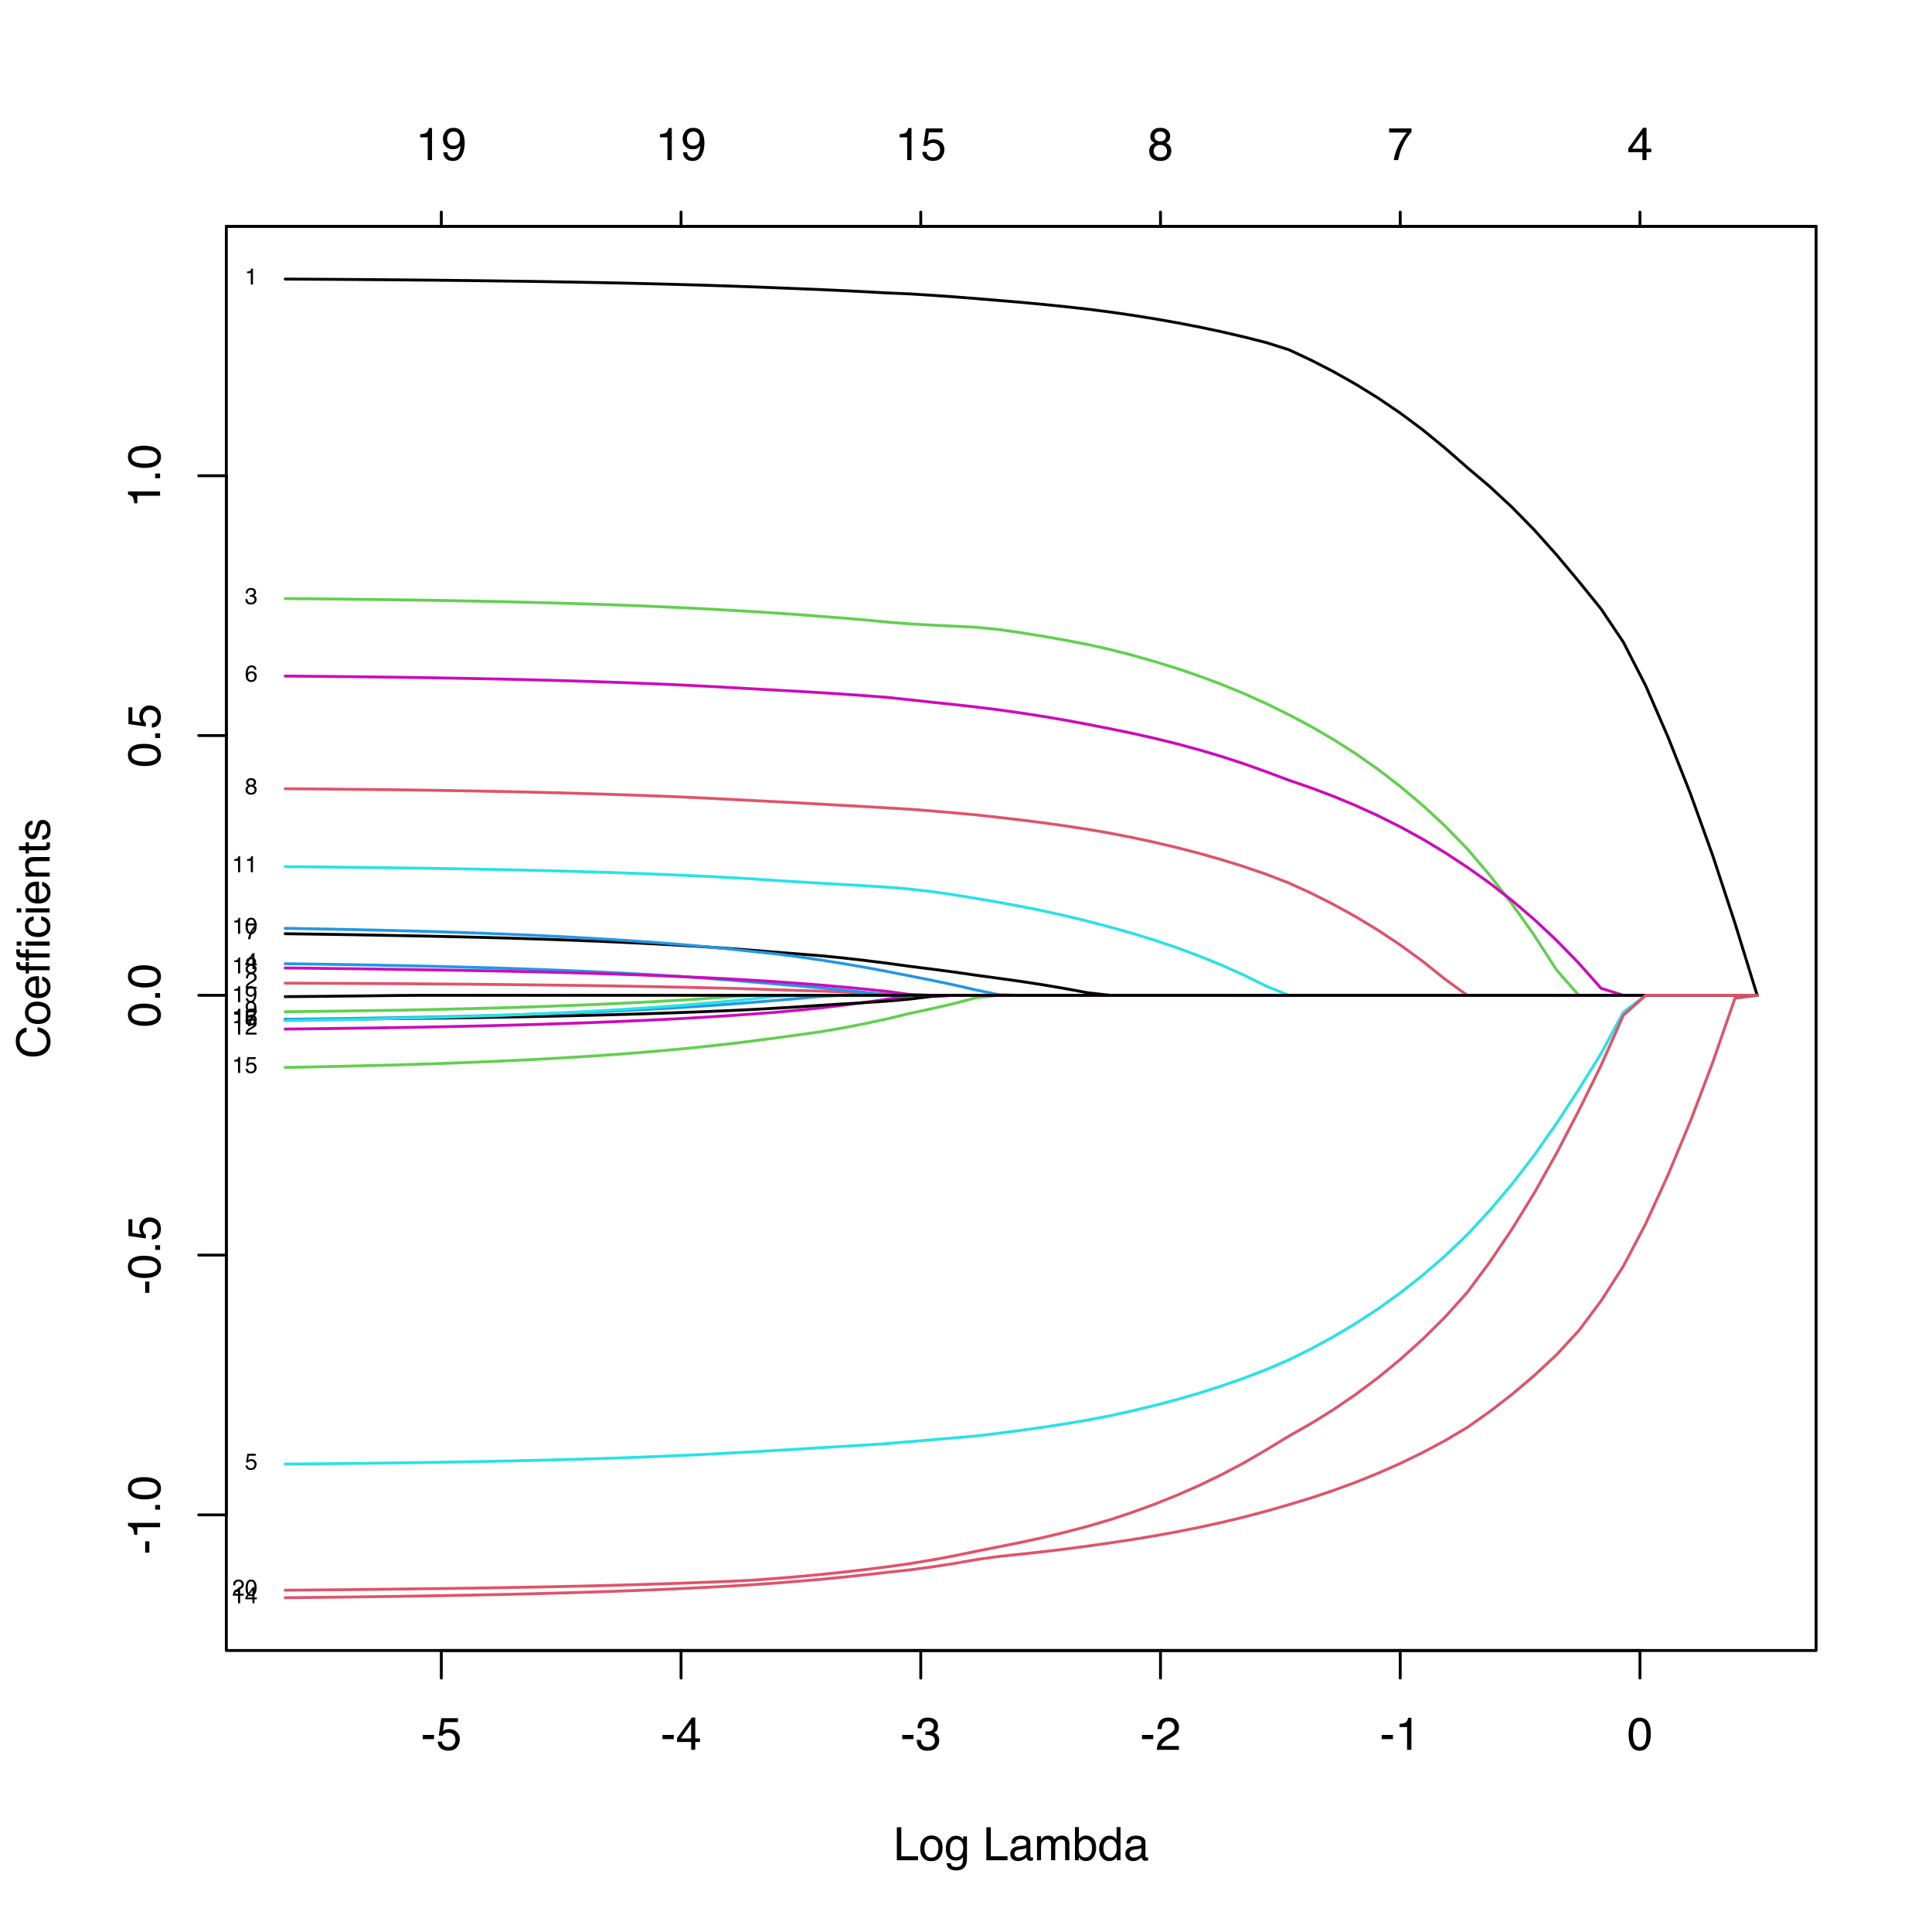 <?xml version="1.0" encoding="UTF-8"?>
<svg xmlns="http://www.w3.org/2000/svg" xmlns:xlink="http://www.w3.org/1999/xlink" width="504pt" height="504pt" viewBox="0 0 504 504" version="1.1">
<defs>
<g>
<symbol overflow="visible" id="glyph0-0">
<path style="stroke:none;" d="M 0.391 0 L 0.391 -8.609 L 7.219 -8.609 L 7.219 0 Z M 6.141 -1.078 L 6.141 -7.531 L 1.469 -7.531 L 1.469 -1.078 Z M 6.141 -1.078 "/>
</symbol>
<symbol overflow="visible" id="glyph0-1">
<path style="stroke:none;" d="M 0.5 -3.891 L 3.438 -3.891 L 3.438 -2.797 L 0.5 -2.797 Z M 0.5 -3.891 "/>
</symbol>
<symbol overflow="visible" id="glyph0-2">
<path style="stroke:none;" d="M 1.484 -2.141 C 1.555 -1.535 1.836 -1.117 2.328 -0.891 C 2.578 -0.773 2.863 -0.719 3.188 -0.719 C 3.812 -0.719 4.273 -0.914 4.578 -1.312 C 4.879 -1.707 5.031 -2.148 5.031 -2.641 C 5.031 -3.223 4.848 -3.676 4.484 -4 C 4.129 -4.32 3.703 -4.484 3.203 -4.484 C 2.836 -4.484 2.523 -4.41 2.266 -4.266 C 2.004 -4.129 1.785 -3.938 1.609 -3.688 L 0.688 -3.734 L 1.328 -8.25 L 5.688 -8.25 L 5.688 -7.234 L 2.125 -7.234 L 1.766 -4.906 C 1.961 -5.051 2.148 -5.16 2.328 -5.234 C 2.641 -5.359 3 -5.422 3.406 -5.422 C 4.176 -5.422 4.828 -5.172 5.359 -4.672 C 5.898 -4.18 6.172 -3.555 6.172 -2.797 C 6.172 -2.004 5.922 -1.301 5.422 -0.688 C 4.93 -0.082 4.148 0.219 3.078 0.219 C 2.398 0.219 1.797 0.023 1.266 -0.359 C 0.742 -0.742 0.453 -1.336 0.391 -2.141 Z M 1.484 -2.141 "/>
</symbol>
<symbol overflow="visible" id="glyph0-3">
<path style="stroke:none;" d="M 3.969 -2.969 L 3.969 -6.781 L 1.281 -2.969 Z M 3.984 0 L 3.984 -2.047 L 0.312 -2.047 L 0.312 -3.078 L 4.156 -8.422 L 5.047 -8.422 L 5.047 -2.969 L 6.281 -2.969 L 6.281 -2.047 L 5.047 -2.047 L 5.047 0 Z M 3.984 0 "/>
</symbol>
<symbol overflow="visible" id="glyph0-4">
<path style="stroke:none;" d="M 3.125 0.234 C 2.125 0.234 1.398 -0.035 0.953 -0.578 C 0.504 -1.129 0.281 -1.797 0.281 -2.578 L 1.391 -2.578 C 1.43 -2.035 1.531 -1.641 1.688 -1.391 C 1.969 -0.953 2.461 -0.734 3.172 -0.734 C 3.734 -0.734 4.18 -0.879 4.516 -1.172 C 4.848 -1.473 5.016 -1.859 5.016 -2.328 C 5.016 -2.898 4.836 -3.301 4.484 -3.531 C 4.129 -3.77 3.641 -3.891 3.016 -3.891 C 2.941 -3.891 2.867 -3.883 2.797 -3.875 C 2.723 -3.875 2.648 -3.875 2.578 -3.875 L 2.578 -4.812 C 2.691 -4.789 2.785 -4.781 2.859 -4.781 C 2.93 -4.781 3.008 -4.781 3.094 -4.781 C 3.488 -4.781 3.812 -4.844 4.062 -4.969 C 4.508 -5.188 4.734 -5.578 4.734 -6.141 C 4.734 -6.555 4.582 -6.875 4.281 -7.094 C 3.988 -7.32 3.645 -7.438 3.25 -7.438 C 2.551 -7.438 2.066 -7.203 1.797 -6.734 C 1.648 -6.484 1.566 -6.117 1.547 -5.641 L 0.5 -5.641 C 0.5 -6.266 0.625 -6.797 0.875 -7.234 C 1.301 -8.016 2.055 -8.406 3.141 -8.406 C 3.992 -8.406 4.656 -8.211 5.125 -7.828 C 5.594 -7.453 5.828 -6.898 5.828 -6.172 C 5.828 -5.66 5.691 -5.242 5.422 -4.922 C 5.242 -4.723 5.02 -4.566 4.75 -4.453 C 5.188 -4.328 5.531 -4.094 5.781 -3.75 C 6.031 -3.406 6.156 -2.984 6.156 -2.484 C 6.156 -1.68 5.891 -1.023 5.359 -0.516 C 4.836 -0.016 4.094 0.234 3.125 0.234 Z M 3.125 0.234 "/>
</symbol>
<symbol overflow="visible" id="glyph0-5">
<path style="stroke:none;" d="M 0.375 0 C 0.414 -0.719 0.566 -1.344 0.828 -1.875 C 1.086 -2.414 1.594 -2.906 2.344 -3.344 L 3.469 -4 C 3.969 -4.289 4.32 -4.539 4.531 -4.75 C 4.852 -5.07 5.016 -5.441 5.016 -5.859 C 5.016 -6.348 4.863 -6.734 4.562 -7.016 C 4.27 -7.305 3.883 -7.453 3.406 -7.453 C 2.676 -7.453 2.176 -7.18 1.906 -6.641 C 1.75 -6.336 1.664 -5.93 1.656 -5.422 L 0.578 -5.422 C 0.586 -6.148 0.723 -6.742 0.984 -7.203 C 1.441 -8.016 2.25 -8.422 3.406 -8.422 C 4.363 -8.422 5.062 -8.16 5.5 -7.641 C 5.945 -7.117 6.172 -6.539 6.172 -5.906 C 6.172 -5.238 5.938 -4.664 5.469 -4.188 C 5.195 -3.906 4.707 -3.566 4 -3.172 L 3.188 -2.734 C 2.812 -2.523 2.516 -2.32 2.297 -2.125 C 1.898 -1.789 1.648 -1.414 1.547 -1 L 6.141 -1 L 6.141 0 Z M 0.375 0 "/>
</symbol>
<symbol overflow="visible" id="glyph0-6">
<path style="stroke:none;" d="M 1.156 -5.938 L 1.156 -6.75 C 1.914 -6.82 2.441 -6.945 2.734 -7.125 C 3.035 -7.301 3.266 -7.711 3.422 -8.359 L 4.25 -8.359 L 4.25 0 L 3.125 0 L 3.125 -5.938 Z M 1.156 -5.938 "/>
</symbol>
<symbol overflow="visible" id="glyph0-7">
<path style="stroke:none;" d="M 3.25 -8.391 C 4.332 -8.391 5.117 -7.941 5.609 -7.047 C 5.984 -6.359 6.172 -5.41 6.172 -4.203 C 6.172 -3.066 6 -2.125 5.656 -1.375 C 5.164 -0.301 4.359 0.234 3.234 0.234 C 2.234 0.234 1.484 -0.203 0.984 -1.078 C 0.578 -1.816 0.375 -2.801 0.375 -4.031 C 0.375 -4.977 0.5 -5.797 0.75 -6.484 C 1.207 -7.754 2.039 -8.391 3.25 -8.391 Z M 3.234 -0.734 C 3.785 -0.734 4.223 -0.973 4.547 -1.453 C 4.867 -1.941 5.031 -2.848 5.031 -4.172 C 5.031 -5.117 4.91 -5.898 4.672 -6.516 C 4.441 -7.129 3.988 -7.438 3.312 -7.438 C 2.688 -7.438 2.227 -7.145 1.938 -6.562 C 1.656 -5.977 1.516 -5.117 1.516 -3.984 C 1.516 -3.129 1.609 -2.441 1.797 -1.922 C 2.078 -1.129 2.555 -0.734 3.234 -0.734 Z M 3.234 -0.734 "/>
</symbol>
<symbol overflow="visible" id="glyph0-8">
<path style="stroke:none;" d="M 0.922 -8.609 L 2.078 -8.609 L 2.078 -1.031 L 6.438 -1.031 L 6.438 0 L 0.922 0 Z M 0.922 -8.609 "/>
</symbol>
<symbol overflow="visible" id="glyph0-9">
<path style="stroke:none;" d="M 3.266 -0.688 C 3.961 -0.688 4.441 -0.945 4.703 -1.469 C 4.961 -2 5.094 -2.586 5.094 -3.234 C 5.094 -3.828 5 -4.305 4.812 -4.672 C 4.508 -5.242 4 -5.531 3.281 -5.531 C 2.633 -5.531 2.164 -5.285 1.875 -4.797 C 1.582 -4.305 1.438 -3.711 1.438 -3.016 C 1.438 -2.348 1.582 -1.789 1.875 -1.344 C 2.164 -0.906 2.629 -0.688 3.266 -0.688 Z M 3.312 -6.453 C 4.113 -6.453 4.789 -6.18 5.344 -5.641 C 5.906 -5.109 6.188 -4.316 6.188 -3.266 C 6.188 -2.254 5.941 -1.414 5.453 -0.75 C 4.961 -0.094 4.203 0.234 3.172 0.234 C 2.305 0.234 1.617 -0.055 1.109 -0.641 C 0.598 -1.234 0.344 -2.02 0.344 -3 C 0.344 -4.051 0.609 -4.891 1.141 -5.516 C 1.68 -6.141 2.406 -6.453 3.312 -6.453 Z M 3.266 -6.422 Z M 3.266 -6.422 "/>
</symbol>
<symbol overflow="visible" id="glyph0-10">
<path style="stroke:none;" d="M 2.984 -6.391 C 3.484 -6.391 3.914 -6.27 4.281 -6.031 C 4.477 -5.883 4.68 -5.68 4.891 -5.422 L 4.891 -6.219 L 5.859 -6.219 L 5.859 -0.516 C 5.859 0.285 5.742 0.914 5.516 1.375 C 5.078 2.227 4.25 2.656 3.031 2.656 C 2.352 2.656 1.785 2.504 1.328 2.203 C 0.867 1.898 0.609 1.426 0.547 0.781 L 1.625 0.781 C 1.676 1.062 1.773 1.281 1.922 1.438 C 2.16 1.664 2.535 1.781 3.047 1.781 C 3.859 1.781 4.391 1.492 4.641 0.922 C 4.785 0.586 4.852 -0.008 4.844 -0.875 C 4.633 -0.551 4.379 -0.312 4.078 -0.156 C 3.785 0 3.395 0.078 2.906 0.078 C 2.227 0.078 1.633 -0.16 1.125 -0.641 C 0.613 -1.129 0.359 -1.93 0.359 -3.047 C 0.359 -4.098 0.613 -4.914 1.125 -5.5 C 1.645 -6.094 2.266 -6.391 2.984 -6.391 Z M 4.891 -3.172 C 4.891 -3.941 4.727 -4.516 4.406 -4.891 C 4.082 -5.266 3.676 -5.453 3.188 -5.453 C 2.438 -5.453 1.926 -5.102 1.656 -4.406 C 1.508 -4.039 1.438 -3.555 1.438 -2.953 C 1.438 -2.242 1.578 -1.703 1.859 -1.328 C 2.148 -0.961 2.539 -0.781 3.031 -0.781 C 3.789 -0.781 4.32 -1.125 4.625 -1.812 C 4.801 -2.195 4.891 -2.648 4.891 -3.172 Z M 3.109 -6.422 Z M 3.109 -6.422 "/>
</symbol>
<symbol overflow="visible" id="glyph0-11">
<path style="stroke:none;" d=""/>
</symbol>
<symbol overflow="visible" id="glyph0-12">
<path style="stroke:none;" d="M 1.578 -1.672 C 1.578 -1.367 1.688 -1.129 1.906 -0.953 C 2.133 -0.773 2.398 -0.688 2.703 -0.688 C 3.078 -0.688 3.438 -0.77 3.781 -0.938 C 4.375 -1.227 4.672 -1.695 4.672 -2.344 L 4.672 -3.188 C 4.535 -3.113 4.363 -3.047 4.156 -2.984 C 3.957 -2.93 3.758 -2.895 3.562 -2.875 L 2.938 -2.797 C 2.551 -2.742 2.258 -2.66 2.062 -2.547 C 1.738 -2.367 1.578 -2.078 1.578 -1.672 Z M 4.141 -3.797 C 4.379 -3.828 4.539 -3.93 4.625 -4.109 C 4.664 -4.203 4.688 -4.336 4.688 -4.516 C 4.688 -4.867 4.555 -5.125 4.297 -5.281 C 4.047 -5.445 3.688 -5.531 3.219 -5.531 C 2.664 -5.531 2.273 -5.383 2.047 -5.094 C 1.91 -4.926 1.82 -4.68 1.781 -4.359 L 0.797 -4.359 C 0.816 -5.129 1.066 -5.664 1.547 -5.969 C 2.035 -6.27 2.598 -6.422 3.234 -6.422 C 3.973 -6.422 4.57 -6.281 5.031 -6 C 5.488 -5.719 5.719 -5.281 5.719 -4.688 L 5.719 -1.078 C 5.719 -0.973 5.738 -0.883 5.781 -0.812 C 5.832 -0.75 5.93 -0.719 6.078 -0.719 C 6.117 -0.719 6.164 -0.719 6.219 -0.719 C 6.281 -0.727 6.348 -0.738 6.422 -0.75 L 6.422 0.031 C 6.254 0.07 6.125 0.098 6.031 0.109 C 5.945 0.129 5.832 0.141 5.688 0.141 C 5.32 0.141 5.062 0.008 4.906 -0.25 C 4.812 -0.383 4.75 -0.578 4.719 -0.828 C 4.5 -0.547 4.188 -0.301 3.781 -0.094 C 3.383 0.113 2.945 0.219 2.469 0.219 C 1.883 0.219 1.406 0.039 1.031 -0.312 C 0.664 -0.664 0.484 -1.109 0.484 -1.641 C 0.484 -2.223 0.664 -2.676 1.031 -3 C 1.395 -3.32 1.867 -3.52 2.453 -3.594 Z M 3.266 -6.422 Z M 3.266 -6.422 "/>
</symbol>
<symbol overflow="visible" id="glyph0-13">
<path style="stroke:none;" d="M 0.781 -6.281 L 1.812 -6.281 L 1.812 -5.391 C 2.062 -5.691 2.289 -5.914 2.5 -6.062 C 2.844 -6.301 3.238 -6.422 3.688 -6.422 C 4.188 -6.422 4.586 -6.297 4.891 -6.047 C 5.055 -5.91 5.211 -5.703 5.359 -5.422 C 5.586 -5.766 5.859 -6.016 6.172 -6.172 C 6.492 -6.336 6.852 -6.422 7.25 -6.422 C 8.094 -6.422 8.664 -6.113 8.969 -5.5 C 9.133 -5.176 9.219 -4.734 9.219 -4.172 L 9.219 0 L 8.125 0 L 8.125 -4.359 C 8.125 -4.773 8.02 -5.062 7.812 -5.219 C 7.602 -5.375 7.348 -5.453 7.047 -5.453 C 6.629 -5.453 6.27 -5.312 5.969 -5.031 C 5.676 -4.758 5.531 -4.301 5.531 -3.656 L 5.531 0 L 4.453 0 L 4.453 -4.094 C 4.453 -4.52 4.398 -4.832 4.297 -5.031 C 4.141 -5.32 3.844 -5.469 3.406 -5.469 C 3.008 -5.469 2.645 -5.312 2.312 -5 C 1.988 -4.695 1.828 -4.141 1.828 -3.328 L 1.828 0 L 0.781 0 Z M 0.781 -6.281 "/>
</symbol>
<symbol overflow="visible" id="glyph0-14">
<path style="stroke:none;" d="M 0.688 -8.641 L 1.719 -8.641 L 1.719 -5.516 C 1.945 -5.816 2.223 -6.047 2.547 -6.203 C 2.867 -6.359 3.219 -6.438 3.594 -6.438 C 4.375 -6.438 5.004 -6.164 5.484 -5.625 C 5.973 -5.094 6.219 -4.305 6.219 -3.266 C 6.219 -2.266 5.977 -1.438 5.5 -0.781 C 5.02 -0.125 4.352 0.203 3.5 0.203 C 3.02 0.203 2.617 0.086 2.297 -0.141 C 2.098 -0.285 1.891 -0.504 1.672 -0.797 L 1.672 0 L 0.688 0 Z M 3.438 -0.734 C 4.008 -0.734 4.438 -0.957 4.719 -1.406 C 5 -1.863 5.141 -2.461 5.141 -3.203 C 5.141 -3.867 5 -4.414 4.719 -4.844 C 4.438 -5.281 4.02 -5.5 3.469 -5.5 C 2.988 -5.5 2.566 -5.32 2.203 -4.969 C 1.836 -4.613 1.656 -4.023 1.656 -3.203 C 1.656 -2.617 1.727 -2.141 1.875 -1.766 C 2.156 -1.078 2.676 -0.734 3.438 -0.734 Z M 3.438 -0.734 "/>
</symbol>
<symbol overflow="visible" id="glyph0-15">
<path style="stroke:none;" d="M 1.438 -3.062 C 1.438 -2.395 1.578 -1.832 1.859 -1.375 C 2.148 -0.926 2.609 -0.703 3.234 -0.703 C 3.723 -0.703 4.125 -0.91 4.438 -1.328 C 4.758 -1.742 4.922 -2.348 4.922 -3.141 C 4.922 -3.93 4.754 -4.516 4.422 -4.891 C 4.098 -5.273 3.703 -5.469 3.234 -5.469 C 2.703 -5.469 2.27 -5.266 1.938 -4.859 C 1.602 -4.453 1.438 -3.852 1.438 -3.062 Z M 3.031 -6.391 C 3.508 -6.391 3.91 -6.285 4.234 -6.078 C 4.422 -5.961 4.633 -5.758 4.875 -5.469 L 4.875 -8.641 L 5.891 -8.641 L 5.891 0 L 4.938 0 L 4.938 -0.875 C 4.695 -0.488 4.406 -0.207 4.062 -0.031 C 3.727 0.133 3.344 0.219 2.906 0.219 C 2.207 0.219 1.602 -0.07 1.094 -0.656 C 0.582 -1.25 0.328 -2.031 0.328 -3 C 0.328 -3.914 0.562 -4.707 1.031 -5.375 C 1.5 -6.051 2.164 -6.391 3.031 -6.391 Z M 3.031 -6.391 "/>
</symbol>
<symbol overflow="visible" id="glyph0-16">
<path style="stroke:none;" d="M 1.594 -2.031 C 1.625 -1.445 1.848 -1.047 2.266 -0.828 C 2.484 -0.703 2.727 -0.641 3 -0.641 C 3.5 -0.641 3.926 -0.848 4.281 -1.266 C 4.633 -1.691 4.891 -2.547 5.047 -3.828 C 4.805 -3.461 4.516 -3.203 4.172 -3.047 C 3.828 -2.898 3.453 -2.828 3.047 -2.828 C 2.242 -2.828 1.602 -3.078 1.125 -3.578 C 0.656 -4.086 0.422 -4.738 0.422 -5.531 C 0.422 -6.289 0.656 -6.957 1.125 -7.531 C 1.594 -8.113 2.281 -8.406 3.188 -8.406 C 4.406 -8.406 5.25 -7.852 5.719 -6.75 C 5.969 -6.145 6.094 -5.391 6.094 -4.484 C 6.094 -3.453 5.941 -2.539 5.641 -1.75 C 5.129 -0.426 4.258 0.234 3.031 0.234 C 2.219 0.234 1.598 0.02 1.172 -0.406 C 0.742 -0.844 0.531 -1.383 0.531 -2.031 Z M 3.188 -3.75 C 3.613 -3.75 4 -3.883 4.344 -4.156 C 4.688 -4.438 4.859 -4.922 4.859 -5.609 C 4.859 -6.223 4.703 -6.68 4.391 -6.984 C 4.078 -7.285 3.68 -7.438 3.203 -7.438 C 2.691 -7.438 2.285 -7.266 1.984 -6.922 C 1.68 -6.578 1.531 -6.113 1.531 -5.531 C 1.531 -4.988 1.66 -4.555 1.922 -4.234 C 2.191 -3.91 2.613 -3.75 3.188 -3.75 Z M 3.188 -3.75 "/>
</symbol>
<symbol overflow="visible" id="glyph0-17">
<path style="stroke:none;" d="M 3.266 -4.875 C 3.734 -4.875 4.098 -5.004 4.359 -5.266 C 4.617 -5.523 4.75 -5.832 4.75 -6.188 C 4.75 -6.5 4.625 -6.785 4.375 -7.047 C 4.125 -7.316 3.742 -7.453 3.234 -7.453 C 2.723 -7.453 2.352 -7.316 2.125 -7.047 C 1.895 -6.785 1.781 -6.484 1.781 -6.141 C 1.781 -5.742 1.926 -5.43 2.219 -5.203 C 2.52 -4.984 2.867 -4.875 3.266 -4.875 Z M 3.328 -0.719 C 3.816 -0.719 4.223 -0.848 4.547 -1.109 C 4.867 -1.379 5.031 -1.773 5.031 -2.297 C 5.031 -2.836 4.863 -3.25 4.531 -3.531 C 4.195 -3.812 3.77 -3.953 3.25 -3.953 C 2.75 -3.953 2.336 -3.805 2.016 -3.516 C 1.703 -3.234 1.547 -2.836 1.547 -2.328 C 1.547 -1.891 1.691 -1.508 1.984 -1.188 C 2.273 -0.875 2.723 -0.719 3.328 -0.719 Z M 1.828 -4.469 C 1.535 -4.594 1.305 -4.738 1.141 -4.906 C 0.836 -5.219 0.688 -5.625 0.688 -6.125 C 0.688 -6.75 0.91 -7.285 1.359 -7.734 C 1.816 -8.191 2.457 -8.422 3.281 -8.422 C 4.094 -8.422 4.723 -8.207 5.172 -7.781 C 5.629 -7.352 5.859 -6.859 5.859 -6.297 C 5.859 -5.773 5.727 -5.348 5.469 -5.016 C 5.32 -4.836 5.094 -4.66 4.781 -4.484 C 5.125 -4.328 5.395 -4.145 5.594 -3.938 C 5.969 -3.539 6.156 -3.031 6.156 -2.406 C 6.156 -1.664 5.906 -1.039 5.406 -0.531 C 4.914 -0.02 4.219 0.234 3.312 0.234 C 2.488 0.234 1.797 0.016 1.234 -0.422 C 0.672 -0.867 0.391 -1.516 0.391 -2.359 C 0.391 -2.848 0.508 -3.273 0.75 -3.641 C 0.988 -4.004 1.348 -4.281 1.828 -4.469 Z M 1.828 -4.469 "/>
</symbol>
<symbol overflow="visible" id="glyph0-18">
<path style="stroke:none;" d="M 6.281 -8.25 L 6.281 -7.328 C 6.008 -7.066 5.648 -6.613 5.203 -5.969 C 4.754 -5.32 4.359 -4.625 4.016 -3.875 C 3.672 -3.133 3.41 -2.469 3.234 -1.875 C 3.129 -1.488 2.984 -0.863 2.797 0 L 1.641 0 C 1.898 -1.602 2.484 -3.195 3.391 -4.781 C 3.93 -5.707 4.492 -6.508 5.078 -7.188 L 0.438 -7.188 L 0.438 -8.25 Z M 6.281 -8.25 "/>
</symbol>
<symbol overflow="visible" id="glyph1-0">
<path style="stroke:none;" d="M 0 -0.391 L -8.609 -0.391 L -8.609 -7.219 L 0 -7.219 Z M -1.078 -6.141 L -7.531 -6.141 L -7.531 -1.469 L -1.078 -1.469 Z M -1.078 -6.141 "/>
</symbol>
<symbol overflow="visible" id="glyph1-1">
<path style="stroke:none;" d="M -3.891 -0.5 L -3.891 -3.438 L -2.797 -3.438 L -2.797 -0.5 Z M -3.891 -0.5 "/>
</symbol>
<symbol overflow="visible" id="glyph1-2">
<path style="stroke:none;" d="M -5.938 -1.156 L -6.75 -1.156 C -6.82 -1.914 -6.945 -2.441 -7.125 -2.734 C -7.301 -3.035 -7.711 -3.266 -8.359 -3.422 L -8.359 -4.25 L 0 -4.25 L 0 -3.125 L -5.938 -3.125 Z M -5.938 -1.156 "/>
</symbol>
<symbol overflow="visible" id="glyph1-3">
<path style="stroke:none;" d="M -1.281 -1.031 L -1.281 -2.25 L 0 -2.25 L 0 -1.031 Z M -1.281 -1.031 "/>
</symbol>
<symbol overflow="visible" id="glyph1-4">
<path style="stroke:none;" d="M -8.391 -3.25 C -8.391 -4.332 -7.941 -5.117 -7.047 -5.609 C -6.359 -5.984 -5.41 -6.172 -4.203 -6.172 C -3.066 -6.172 -2.125 -6 -1.375 -5.656 C -0.301 -5.164 0.234 -4.359 0.234 -3.234 C 0.234 -2.234 -0.203 -1.484 -1.078 -0.984 C -1.816 -0.578 -2.801 -0.375 -4.031 -0.375 C -4.977 -0.375 -5.797 -0.5 -6.484 -0.75 C -7.754 -1.207 -8.391 -2.039 -8.391 -3.25 Z M -0.734 -3.234 C -0.734 -3.785 -0.973 -4.223 -1.453 -4.547 C -1.941 -4.867 -2.848 -5.031 -4.172 -5.031 C -5.117 -5.031 -5.898 -4.91 -6.516 -4.672 C -7.129 -4.441 -7.438 -3.988 -7.438 -3.312 C -7.438 -2.688 -7.145 -2.227 -6.562 -1.938 C -5.977 -1.656 -5.117 -1.516 -3.984 -1.516 C -3.129 -1.516 -2.441 -1.609 -1.922 -1.797 C -1.129 -2.078 -0.734 -2.555 -0.734 -3.234 Z M -0.734 -3.234 "/>
</symbol>
<symbol overflow="visible" id="glyph1-5">
<path style="stroke:none;" d="M -2.141 -1.484 C -1.535 -1.555 -1.117 -1.836 -0.891 -2.328 C -0.773 -2.578 -0.719 -2.863 -0.719 -3.188 C -0.719 -3.812 -0.914 -4.273 -1.312 -4.578 C -1.707 -4.879 -2.148 -5.031 -2.641 -5.031 C -3.223 -5.031 -3.676 -4.848 -4 -4.484 C -4.32 -4.129 -4.484 -3.703 -4.484 -3.203 C -4.484 -2.836 -4.41 -2.523 -4.266 -2.266 C -4.129 -2.004 -3.938 -1.785 -3.688 -1.609 L -3.734 -0.688 L -8.25 -1.328 L -8.25 -5.688 L -7.234 -5.688 L -7.234 -2.125 L -4.906 -1.766 C -5.051 -1.961 -5.16 -2.148 -5.234 -2.328 C -5.359 -2.641 -5.422 -3 -5.422 -3.406 C -5.422 -4.176 -5.172 -4.828 -4.672 -5.359 C -4.18 -5.898 -3.555 -6.172 -2.797 -6.172 C -2.004 -6.172 -1.301 -5.922 -0.688 -5.422 C -0.082 -4.93 0.219 -4.148 0.219 -3.078 C 0.219 -2.398 0.023 -1.797 -0.359 -1.266 C -0.742 -0.742 -1.336 -0.453 -2.141 -0.391 Z M -2.141 -1.484 "/>
</symbol>
<symbol overflow="visible" id="glyph1-6">
<path style="stroke:none;" d="M -8.844 -4.547 C -8.844 -5.629 -8.555 -6.473 -7.984 -7.078 C -7.41 -7.68 -6.758 -8.016 -6.031 -8.078 L -6.031 -6.938 C -6.582 -6.812 -7.02 -6.555 -7.344 -6.172 C -7.664 -5.785 -7.828 -5.242 -7.828 -4.547 C -7.828 -3.703 -7.531 -3.02 -6.938 -2.5 C -6.344 -1.977 -5.43 -1.719 -4.203 -1.719 C -3.191 -1.719 -2.367 -1.953 -1.734 -2.422 C -1.109 -2.891 -0.797 -3.594 -0.797 -4.531 C -0.797 -5.383 -1.129 -6.039 -1.797 -6.5 C -2.141 -6.727 -2.598 -6.906 -3.172 -7.031 L -3.172 -8.156 C -2.266 -8.062 -1.504 -7.727 -0.891 -7.156 C -0.148 -6.469 0.219 -5.547 0.219 -4.391 C 0.219 -3.391 -0.082 -2.551 -0.688 -1.875 C -1.488 -0.977 -2.723 -0.531 -4.391 -0.531 C -5.66 -0.531 -6.703 -0.863 -7.516 -1.531 C -8.398 -2.258 -8.844 -3.266 -8.844 -4.547 Z M -8.844 -4.312 Z M -8.844 -4.312 "/>
</symbol>
<symbol overflow="visible" id="glyph1-7">
<path style="stroke:none;" d="M -0.688 -3.266 C -0.688 -3.961 -0.945 -4.441 -1.469 -4.703 C -2 -4.961 -2.586 -5.094 -3.234 -5.094 C -3.828 -5.094 -4.305 -5 -4.672 -4.812 C -5.242 -4.508 -5.531 -4 -5.531 -3.281 C -5.531 -2.633 -5.285 -2.164 -4.797 -1.875 C -4.305 -1.582 -3.711 -1.438 -3.016 -1.438 C -2.348 -1.438 -1.789 -1.582 -1.344 -1.875 C -0.906 -2.164 -0.688 -2.629 -0.688 -3.266 Z M -6.453 -3.312 C -6.453 -4.113 -6.18 -4.789 -5.641 -5.344 C -5.109 -5.906 -4.316 -6.188 -3.266 -6.188 C -2.254 -6.188 -1.414 -5.941 -0.75 -5.453 C -0.094 -4.961 0.234 -4.203 0.234 -3.172 C 0.234 -2.305 -0.055 -1.617 -0.641 -1.109 C -1.234 -0.598 -2.02 -0.344 -3 -0.344 C -4.051 -0.344 -4.891 -0.609 -5.516 -1.141 C -6.141 -1.68 -6.453 -2.406 -6.453 -3.312 Z M -6.422 -3.266 Z M -6.422 -3.266 "/>
</symbol>
<symbol overflow="visible" id="glyph1-8">
<path style="stroke:none;" d="M -6.422 -3.391 C -6.422 -3.836 -6.316 -4.27 -6.109 -4.688 C -5.898 -5.102 -5.629 -5.422 -5.297 -5.641 C -4.973 -5.848 -4.602 -5.988 -4.188 -6.062 C -3.895 -6.125 -3.43 -6.156 -2.797 -6.156 L -2.797 -1.547 C -2.16 -1.566 -1.648 -1.719 -1.266 -2 C -0.879 -2.281 -0.688 -2.719 -0.688 -3.312 C -0.688 -3.863 -0.867 -4.301 -1.234 -4.625 C -1.441 -4.812 -1.688 -4.945 -1.969 -5.031 L -1.969 -6.062 C -1.738 -6.039 -1.484 -5.953 -1.203 -5.797 C -0.922 -5.641 -0.688 -5.469 -0.5 -5.281 C -0.188 -4.957 0.02 -4.555 0.125 -4.078 C 0.188 -3.828 0.219 -3.539 0.219 -3.219 C 0.219 -2.438 -0.062 -1.773 -0.625 -1.234 C -1.195 -0.691 -1.992 -0.422 -3.016 -0.422 C -4.023 -0.422 -4.844 -0.691 -5.469 -1.234 C -6.102 -1.785 -6.422 -2.504 -6.422 -3.391 Z M -3.641 -5.062 C -4.098 -5.02 -4.461 -4.922 -4.734 -4.766 C -5.242 -4.484 -5.5 -4.004 -5.5 -3.328 C -5.5 -2.836 -5.32 -2.426 -4.969 -2.094 C -4.625 -1.77 -4.18 -1.598 -3.641 -1.578 Z M -6.422 -3.281 Z M -6.422 -3.281 "/>
</symbol>
<symbol overflow="visible" id="glyph1-9">
<path style="stroke:none;" d="M -7.234 -1.031 C -7.672 -1.051 -7.988 -1.129 -8.188 -1.266 C -8.551 -1.516 -8.734 -1.988 -8.734 -2.688 C -8.734 -2.758 -8.727 -2.828 -8.719 -2.891 C -8.719 -2.961 -8.711 -3.047 -8.703 -3.141 L -7.75 -3.141 C -7.758 -3.023 -7.766 -2.941 -7.766 -2.891 C -7.766 -2.848 -7.766 -2.805 -7.766 -2.766 C -7.766 -2.441 -7.68 -2.25 -7.516 -2.188 C -7.348 -2.125 -6.926 -2.094 -6.25 -2.094 L -6.25 -3.141 L -5.422 -3.141 L -5.422 -2.078 L 0 -2.078 L 0 -1.031 L -5.422 -1.031 L -5.422 -0.172 L -6.25 -0.172 L -6.25 -1.031 Z M -7.234 -1.031 "/>
</symbol>
<symbol overflow="visible" id="glyph1-10">
<path style="stroke:none;" d="M -6.25 -0.781 L -6.25 -1.844 L 0 -1.844 L 0 -0.781 Z M -8.609 -0.781 L -8.609 -1.844 L -7.406 -1.844 L -7.406 -0.781 Z M -8.609 -0.781 "/>
</symbol>
<symbol overflow="visible" id="glyph1-11">
<path style="stroke:none;" d="M -6.453 -3.188 C -6.453 -3.895 -6.281 -4.469 -5.938 -4.906 C -5.594 -5.352 -5.004 -5.625 -4.172 -5.719 L -4.172 -4.688 C -4.555 -4.625 -4.875 -4.484 -5.125 -4.266 C -5.383 -4.047 -5.516 -3.688 -5.516 -3.188 C -5.516 -2.52 -5.188 -2.039 -4.531 -1.75 C -4.102 -1.562 -3.578 -1.469 -2.953 -1.469 C -2.328 -1.469 -1.797 -1.598 -1.359 -1.859 C -0.93 -2.129 -0.719 -2.551 -0.719 -3.125 C -0.719 -3.562 -0.852 -3.906 -1.125 -4.156 C -1.395 -4.414 -1.758 -4.594 -2.219 -4.688 L -2.219 -5.719 C -1.383 -5.602 -0.773 -5.312 -0.391 -4.844 C -0.004 -4.375 0.188 -3.773 0.188 -3.047 C 0.188 -2.223 -0.113 -1.566 -0.719 -1.078 C -1.32 -0.586 -2.07 -0.344 -2.969 -0.344 C -4.07 -0.344 -4.926 -0.609 -5.531 -1.141 C -6.145 -1.68 -6.453 -2.363 -6.453 -3.188 Z M -6.422 -3.031 Z M -6.422 -3.031 "/>
</symbol>
<symbol overflow="visible" id="glyph1-12">
<path style="stroke:none;" d="M -6.281 -0.781 L -6.281 -1.781 L -5.391 -1.781 C -5.754 -2.07 -6.016 -2.383 -6.172 -2.719 C -6.336 -3.051 -6.422 -3.422 -6.422 -3.828 C -6.422 -4.711 -6.109 -5.312 -5.484 -5.625 C -5.141 -5.801 -4.656 -5.891 -4.031 -5.891 L 0 -5.891 L 0 -4.812 L -3.953 -4.812 C -4.336 -4.812 -4.645 -4.754 -4.875 -4.641 C -5.27 -4.453 -5.469 -4.113 -5.469 -3.625 C -5.469 -3.375 -5.441 -3.172 -5.391 -3.016 C -5.305 -2.723 -5.133 -2.469 -4.875 -2.25 C -4.664 -2.07 -4.453 -1.957 -4.234 -1.906 C -4.016 -1.852 -3.695 -1.828 -3.281 -1.828 L 0 -1.828 L 0 -0.781 Z M -6.422 -3.25 Z M -6.422 -3.25 "/>
</symbol>
<symbol overflow="visible" id="glyph1-13">
<path style="stroke:none;" d="M -8.031 -0.984 L -8.031 -2.047 L -6.281 -2.047 L -6.281 -3.047 L -5.422 -3.047 L -5.422 -2.047 L -1.312 -2.047 C -1.094 -2.047 -0.945 -2.125 -0.875 -2.281 C -0.832 -2.352 -0.812 -2.488 -0.812 -2.688 C -0.812 -2.738 -0.812 -2.789 -0.812 -2.844 C -0.82 -2.906 -0.828 -2.973 -0.828 -3.047 L 0 -3.047 C 0.031 -2.93 0.051 -2.805 0.062 -2.672 C 0.082 -2.547 0.094 -2.406 0.094 -2.25 C 0.094 -1.758 -0.031 -1.426 -0.281 -1.25 C -0.531 -1.07 -0.859 -0.984 -1.266 -0.984 L -5.422 -0.984 L -5.422 -0.141 L -6.281 -0.141 L -6.281 -0.984 Z M -8.031 -0.984 "/>
</symbol>
<symbol overflow="visible" id="glyph1-14">
<path style="stroke:none;" d="M -1.969 -1.406 C -1.613 -1.438 -1.344 -1.523 -1.156 -1.672 C -0.82 -1.93 -0.656 -2.391 -0.656 -3.047 C -0.656 -3.441 -0.738 -3.785 -0.906 -4.078 C -1.07 -4.379 -1.332 -4.531 -1.688 -4.531 C -1.957 -4.531 -2.164 -4.41 -2.312 -4.172 C -2.395 -4.016 -2.492 -3.711 -2.609 -3.266 L -2.812 -2.422 C -2.945 -1.891 -3.098 -1.5 -3.266 -1.25 C -3.547 -0.789 -3.941 -0.562 -4.453 -0.562 C -5.047 -0.562 -5.523 -0.773 -5.891 -1.203 C -6.254 -1.629 -6.438 -2.207 -6.438 -2.938 C -6.438 -3.875 -6.16 -4.551 -5.609 -4.969 C -5.254 -5.238 -4.875 -5.367 -4.469 -5.359 L -4.469 -4.359 C -4.707 -4.336 -4.926 -4.254 -5.125 -4.109 C -5.395 -3.867 -5.531 -3.445 -5.531 -2.844 C -5.531 -2.445 -5.453 -2.145 -5.297 -1.938 C -5.148 -1.738 -4.953 -1.641 -4.703 -1.641 C -4.43 -1.641 -4.211 -1.773 -4.047 -2.047 C -3.953 -2.203 -3.867 -2.43 -3.797 -2.734 L -3.625 -3.422 C -3.438 -4.18 -3.258 -4.691 -3.094 -4.953 C -2.82 -5.359 -2.395 -5.562 -1.812 -5.562 C -1.258 -5.562 -0.781 -5.348 -0.375 -4.922 C 0.031 -4.504 0.234 -3.863 0.234 -3 C 0.234 -2.062 0.023 -1.395 -0.391 -1 C -0.816 -0.613 -1.344 -0.41 -1.969 -0.391 Z M -6.422 -2.953 Z M -6.422 -2.953 "/>
</symbol>
<symbol overflow="visible" id="glyph2-0">
<path style="stroke:none;" d="M 0.188 0 L 0.188 -4.297 L 3.609 -4.297 L 3.609 0 Z M 3.078 -0.547 L 3.078 -3.766 L 0.734 -3.766 L 0.734 -0.547 Z M 3.078 -0.547 "/>
</symbol>
<symbol overflow="visible" id="glyph2-1">
<path style="stroke:none;" d="M 0.578 -2.969 L 0.578 -3.375 C 0.953 -3.414 1.211 -3.477 1.359 -3.562 C 1.516 -3.645 1.629 -3.848 1.703 -4.172 L 2.125 -4.172 L 2.125 0 L 1.562 0 L 1.562 -2.969 Z M 0.578 -2.969 "/>
</symbol>
<symbol overflow="visible" id="glyph2-2">
<path style="stroke:none;" d="M 0.188 0 C 0.207 -0.363 0.281 -0.676 0.406 -0.938 C 0.539 -1.207 0.797 -1.453 1.172 -1.672 L 1.734 -2 C 1.984 -2.145 2.16 -2.27 2.266 -2.375 C 2.422 -2.531 2.5 -2.719 2.5 -2.938 C 2.5 -3.176 2.426 -3.367 2.281 -3.516 C 2.133 -3.66 1.941 -3.734 1.703 -3.734 C 1.336 -3.734 1.086 -3.594 0.953 -3.312 C 0.879 -3.164 0.836 -2.961 0.828 -2.703 L 0.297 -2.703 C 0.297 -3.066 0.363 -3.363 0.5 -3.594 C 0.719 -4 1.117 -4.203 1.703 -4.203 C 2.18 -4.203 2.531 -4.07 2.75 -3.812 C 2.977 -3.562 3.094 -3.273 3.094 -2.953 C 3.094 -2.617 2.973 -2.332 2.734 -2.094 C 2.598 -1.957 2.352 -1.789 2 -1.594 L 1.594 -1.359 C 1.406 -1.254 1.254 -1.156 1.141 -1.062 C 0.953 -0.895 0.832 -0.707 0.781 -0.5 L 3.062 -0.5 L 3.062 0 Z M 0.188 0 "/>
</symbol>
<symbol overflow="visible" id="glyph2-3">
<path style="stroke:none;" d="M 1.562 0.109 C 1.062 0.109 0.695 -0.023 0.469 -0.297 C 0.25 -0.566 0.141 -0.898 0.141 -1.297 L 0.688 -1.297 C 0.719 -1.016 0.77 -0.816 0.844 -0.703 C 0.977 -0.473 1.227 -0.359 1.594 -0.359 C 1.863 -0.359 2.082 -0.43 2.25 -0.578 C 2.426 -0.734 2.516 -0.926 2.516 -1.156 C 2.516 -1.445 2.426 -1.648 2.25 -1.766 C 2.07 -1.879 1.82 -1.938 1.5 -1.938 C 1.469 -1.938 1.43 -1.938 1.391 -1.938 C 1.359 -1.938 1.328 -1.938 1.297 -1.938 L 1.297 -2.406 C 1.348 -2.395 1.391 -2.391 1.422 -2.391 C 1.461 -2.391 1.504 -2.391 1.547 -2.391 C 1.742 -2.391 1.906 -2.422 2.031 -2.484 C 2.258 -2.586 2.375 -2.781 2.375 -3.062 C 2.375 -3.27 2.297 -3.43 2.141 -3.547 C 1.992 -3.66 1.82 -3.719 1.625 -3.719 C 1.27 -3.719 1.023 -3.602 0.891 -3.375 C 0.816 -3.238 0.773 -3.051 0.766 -2.812 L 0.25 -2.812 C 0.25 -3.125 0.312 -3.391 0.438 -3.609 C 0.656 -4.004 1.035 -4.203 1.578 -4.203 C 2.004 -4.203 2.332 -4.102 2.562 -3.906 C 2.801 -3.719 2.922 -3.445 2.922 -3.094 C 2.922 -2.832 2.848 -2.625 2.703 -2.469 C 2.617 -2.363 2.508 -2.285 2.375 -2.234 C 2.594 -2.172 2.766 -2.051 2.891 -1.875 C 3.016 -1.707 3.078 -1.5 3.078 -1.25 C 3.078 -0.844 2.941 -0.516 2.672 -0.266 C 2.41 -0.016 2.039 0.109 1.562 0.109 Z M 1.562 0.109 "/>
</symbol>
<symbol overflow="visible" id="glyph2-4">
<path style="stroke:none;" d="M 1.984 -1.484 L 1.984 -3.391 L 0.641 -1.484 Z M 2 0 L 2 -1.031 L 0.156 -1.031 L 0.156 -1.547 L 2.078 -4.203 L 2.516 -4.203 L 2.516 -1.484 L 3.141 -1.484 L 3.141 -1.031 L 2.516 -1.031 L 2.516 0 Z M 2 0 "/>
</symbol>
<symbol overflow="visible" id="glyph2-5">
<path style="stroke:none;" d="M 0.734 -1.062 C 0.773 -0.77 0.914 -0.566 1.156 -0.453 C 1.281 -0.391 1.426 -0.359 1.594 -0.359 C 1.906 -0.359 2.133 -0.457 2.281 -0.656 C 2.438 -0.852 2.516 -1.07 2.516 -1.312 C 2.516 -1.613 2.426 -1.844 2.25 -2 C 2.07 -2.156 1.859 -2.234 1.609 -2.234 C 1.422 -2.234 1.258 -2.195 1.125 -2.125 C 1 -2.062 0.891 -1.969 0.797 -1.844 L 0.344 -1.859 L 0.672 -4.125 L 2.844 -4.125 L 2.844 -3.609 L 1.062 -3.609 L 0.875 -2.453 C 0.977 -2.523 1.07 -2.578 1.156 -2.609 C 1.312 -2.68 1.492 -2.719 1.703 -2.719 C 2.086 -2.719 2.41 -2.594 2.672 -2.344 C 2.941 -2.094 3.078 -1.773 3.078 -1.391 C 3.078 -0.992 2.953 -0.645 2.703 -0.344 C 2.461 -0.039 2.078 0.109 1.547 0.109 C 1.203 0.109 0.895 0.016 0.625 -0.172 C 0.363 -0.367 0.219 -0.664 0.188 -1.062 Z M 0.734 -1.062 "/>
</symbol>
<symbol overflow="visible" id="glyph2-6">
<path style="stroke:none;" d="M 1.75 -4.219 C 2.219 -4.219 2.547 -4.094 2.734 -3.844 C 2.922 -3.602 3.016 -3.352 3.016 -3.094 L 2.484 -3.094 C 2.453 -3.258 2.406 -3.391 2.344 -3.484 C 2.219 -3.66 2.023 -3.75 1.766 -3.75 C 1.473 -3.75 1.238 -3.613 1.062 -3.344 C 0.883 -3.07 0.785 -2.68 0.766 -2.172 C 0.891 -2.348 1.047 -2.477 1.234 -2.562 C 1.398 -2.645 1.586 -2.688 1.797 -2.688 C 2.141 -2.688 2.441 -2.57 2.703 -2.344 C 2.973 -2.125 3.109 -1.789 3.109 -1.344 C 3.109 -0.969 2.984 -0.629 2.734 -0.328 C 2.484 -0.035 2.129 0.109 1.672 0.109 C 1.273 0.109 0.93 -0.035 0.641 -0.328 C 0.359 -0.629 0.219 -1.133 0.219 -1.844 C 0.219 -2.363 0.285 -2.805 0.422 -3.172 C 0.66 -3.867 1.102 -4.219 1.75 -4.219 Z M 1.719 -0.359 C 2 -0.359 2.207 -0.453 2.344 -0.641 C 2.477 -0.828 2.547 -1.047 2.547 -1.297 C 2.547 -1.516 2.484 -1.719 2.359 -1.906 C 2.234 -2.102 2.008 -2.203 1.688 -2.203 C 1.457 -2.203 1.258 -2.125 1.094 -1.969 C 0.926 -1.82 0.844 -1.598 0.844 -1.297 C 0.844 -1.035 0.914 -0.812 1.062 -0.625 C 1.219 -0.445 1.438 -0.359 1.719 -0.359 Z M 1.719 -0.359 "/>
</symbol>
<symbol overflow="visible" id="glyph2-7">
<path style="stroke:none;" d="M 3.141 -4.125 L 3.141 -3.672 C 3.004 -3.535 2.82 -3.305 2.594 -2.984 C 2.375 -2.66 2.176 -2.312 2 -1.938 C 1.832 -1.57 1.707 -1.238 1.625 -0.938 C 1.562 -0.738 1.488 -0.426 1.406 0 L 0.812 0 C 0.945 -0.801 1.242 -1.598 1.703 -2.391 C 1.961 -2.859 2.242 -3.258 2.547 -3.594 L 0.219 -3.594 L 0.219 -4.125 Z M 3.141 -4.125 "/>
</symbol>
<symbol overflow="visible" id="glyph2-8">
<path style="stroke:none;" d="M 1.625 -2.438 C 1.863 -2.438 2.047 -2.5 2.172 -2.625 C 2.305 -2.758 2.375 -2.914 2.375 -3.094 C 2.375 -3.25 2.312 -3.391 2.188 -3.516 C 2.062 -3.648 1.867 -3.719 1.609 -3.719 C 1.359 -3.719 1.176 -3.648 1.062 -3.516 C 0.945 -3.391 0.891 -3.238 0.891 -3.062 C 0.891 -2.863 0.961 -2.707 1.109 -2.594 C 1.254 -2.488 1.426 -2.438 1.625 -2.438 Z M 1.672 -0.359 C 1.91 -0.359 2.109 -0.422 2.266 -0.547 C 2.43 -0.68 2.516 -0.883 2.516 -1.156 C 2.516 -1.426 2.43 -1.629 2.266 -1.766 C 2.098 -1.91 1.883 -1.984 1.625 -1.984 C 1.375 -1.984 1.164 -1.91 1 -1.766 C 0.844 -1.617 0.766 -1.422 0.766 -1.172 C 0.766 -0.953 0.836 -0.758 0.984 -0.594 C 1.129 -0.438 1.359 -0.359 1.672 -0.359 Z M 0.922 -2.234 C 0.766 -2.297 0.648 -2.367 0.578 -2.453 C 0.422 -2.609 0.344 -2.812 0.344 -3.062 C 0.344 -3.375 0.453 -3.641 0.672 -3.859 C 0.898 -4.086 1.223 -4.203 1.641 -4.203 C 2.047 -4.203 2.363 -4.098 2.594 -3.891 C 2.82 -3.68 2.938 -3.43 2.938 -3.141 C 2.938 -2.879 2.867 -2.672 2.734 -2.516 C 2.66 -2.422 2.547 -2.328 2.391 -2.234 C 2.566 -2.16 2.703 -2.07 2.797 -1.969 C 2.984 -1.77 3.078 -1.516 3.078 -1.203 C 3.078 -0.836 2.953 -0.523 2.703 -0.266 C 2.453 -0.004 2.102 0.125 1.656 0.125 C 1.25 0.125 0.898 0.016 0.609 -0.203 C 0.328 -0.43 0.188 -0.754 0.188 -1.172 C 0.188 -1.422 0.25 -1.633 0.375 -1.812 C 0.5 -2 0.68 -2.141 0.922 -2.234 Z M 0.922 -2.234 "/>
</symbol>
<symbol overflow="visible" id="glyph2-9">
<path style="stroke:none;" d="M 0.797 -1.016 C 0.816 -0.723 0.93 -0.52 1.141 -0.406 C 1.242 -0.352 1.363 -0.328 1.5 -0.328 C 1.75 -0.328 1.961 -0.43 2.141 -0.641 C 2.316 -0.848 2.441 -1.273 2.516 -1.922 C 2.398 -1.734 2.254 -1.598 2.078 -1.516 C 1.91 -1.441 1.727 -1.406 1.531 -1.406 C 1.125 -1.406 0.801 -1.531 0.562 -1.781 C 0.332 -2.039 0.219 -2.367 0.219 -2.766 C 0.219 -3.141 0.332 -3.473 0.562 -3.766 C 0.789 -4.055 1.133 -4.203 1.594 -4.203 C 2.207 -4.203 2.629 -3.926 2.859 -3.375 C 2.984 -3.07 3.047 -2.691 3.047 -2.234 C 3.047 -1.723 2.969 -1.27 2.812 -0.875 C 2.562 -0.207 2.129 0.125 1.516 0.125 C 1.109 0.125 0.797 0.016 0.578 -0.203 C 0.367 -0.422 0.266 -0.691 0.266 -1.016 Z M 1.594 -1.875 C 1.801 -1.875 1.988 -1.941 2.156 -2.078 C 2.332 -2.211 2.422 -2.453 2.422 -2.797 C 2.422 -3.109 2.344 -3.336 2.188 -3.484 C 2.039 -3.641 1.848 -3.719 1.609 -3.719 C 1.348 -3.719 1.141 -3.629 0.984 -3.453 C 0.836 -3.285 0.766 -3.055 0.766 -2.766 C 0.766 -2.492 0.828 -2.273 0.953 -2.109 C 1.086 -1.953 1.301 -1.875 1.594 -1.875 Z M 1.594 -1.875 "/>
</symbol>
<symbol overflow="visible" id="glyph2-10">
<path style="stroke:none;" d="M 1.625 -4.203 C 2.164 -4.203 2.555 -3.977 2.797 -3.531 C 2.984 -3.176 3.078 -2.703 3.078 -2.109 C 3.078 -1.535 2.992 -1.062 2.828 -0.688 C 2.578 -0.156 2.176 0.109 1.625 0.109 C 1.113 0.109 0.738 -0.109 0.5 -0.547 C 0.289 -0.91 0.188 -1.398 0.188 -2.016 C 0.188 -2.492 0.25 -2.898 0.375 -3.234 C 0.602 -3.879 1.02 -4.203 1.625 -4.203 Z M 1.625 -0.359 C 1.895 -0.359 2.109 -0.477 2.266 -0.719 C 2.43 -0.969 2.516 -1.422 2.516 -2.078 C 2.516 -2.555 2.453 -2.945 2.328 -3.25 C 2.211 -3.562 1.988 -3.719 1.656 -3.719 C 1.344 -3.719 1.113 -3.57 0.969 -3.281 C 0.832 -2.988 0.766 -2.562 0.766 -2 C 0.766 -1.562 0.805 -1.219 0.891 -0.969 C 1.035 -0.562 1.281 -0.359 1.625 -0.359 Z M 1.625 -0.359 "/>
</symbol>
</g>
</defs>
<g id="surface2344">
<rect x="0" y="0" width="504" height="504" style="fill:rgb(100%,100%,100%);fill-opacity:1;stroke:none;"/>
<path style="fill:none;stroke-width:0.75;stroke-linecap:round;stroke-linejoin:round;stroke:rgb(0%,0%,0%);stroke-opacity:1;stroke-miterlimit:10;" d="M 458.398 259.648 L 452.582 240.773 L 446.762 223.074 L 440.945 206.953 L 435.129 192.262 L 429.309 178.875 L 423.492 167.535 L 417.672 158.855 L 411.855 151.664 L 406.035 144.715 L 400.219 138.211 L 394.398 132.285 L 388.582 126.887 L 382.762 121.965 L 376.945 116.871 L 371.129 112.113 L 365.309 107.777 L 359.492 103.824 L 353.672 100.227 L 347.855 96.945 L 342.035 93.957 L 336.219 91.234 L 330.398 89.391 L 324.582 87.914 L 318.762 86.562 L 312.945 85.328 L 307.129 84.207 L 301.309 83.184 L 295.492 82.254 L 289.672 81.406 L 283.855 80.664 L 278.035 80.012 L 272.219 79.418 L 266.398 78.871 L 260.582 78.383 L 254.762 77.895 L 248.945 77.441 L 243.129 77.027 L 237.309 76.668 L 231.492 76.426 L 225.672 76.102 L 219.855 75.812 L 214.035 75.543 L 208.219 75.309 L 202.398 75.07 L 196.582 74.84 L 190.762 74.637 L 184.945 74.445 L 179.129 74.27 L 173.309 74.109 L 167.492 73.965 L 161.672 73.832 L 155.855 73.711 L 150.035 73.602 L 144.219 73.5 L 138.398 73.406 L 132.582 73.324 L 126.762 73.246 L 120.945 73.176 L 115.129 73.113 L 109.309 73.055 L 103.492 73.004 L 97.672 72.953 L 91.855 72.91 L 86.035 72.867 L 80.219 72.832 L 74.398 72.801 "/>
<path style="fill:none;stroke-width:0.75;stroke-linecap:round;stroke-linejoin:round;stroke:rgb(0%,0%,0%);stroke-opacity:1;stroke-miterlimit:10;" d="M 115.125 430.559 L 427.816 430.559 "/>
<path style="fill:none;stroke-width:0.75;stroke-linecap:round;stroke-linejoin:round;stroke:rgb(0%,0%,0%);stroke-opacity:1;stroke-miterlimit:10;" d="M 115.125 430.559 L 115.125 437.762 "/>
<path style="fill:none;stroke-width:0.75;stroke-linecap:round;stroke-linejoin:round;stroke:rgb(0%,0%,0%);stroke-opacity:1;stroke-miterlimit:10;" d="M 177.664 430.559 L 177.664 437.762 "/>
<path style="fill:none;stroke-width:0.75;stroke-linecap:round;stroke-linejoin:round;stroke:rgb(0%,0%,0%);stroke-opacity:1;stroke-miterlimit:10;" d="M 240.199 430.559 L 240.199 437.762 "/>
<path style="fill:none;stroke-width:0.75;stroke-linecap:round;stroke-linejoin:round;stroke:rgb(0%,0%,0%);stroke-opacity:1;stroke-miterlimit:10;" d="M 302.738 430.559 L 302.738 437.762 "/>
<path style="fill:none;stroke-width:0.75;stroke-linecap:round;stroke-linejoin:round;stroke:rgb(0%,0%,0%);stroke-opacity:1;stroke-miterlimit:10;" d="M 365.277 430.559 L 365.277 437.762 "/>
<path style="fill:none;stroke-width:0.75;stroke-linecap:round;stroke-linejoin:round;stroke:rgb(0%,0%,0%);stroke-opacity:1;stroke-miterlimit:10;" d="M 427.816 430.559 L 427.816 437.762 "/>
<g style="fill:rgb(0%,0%,0%);fill-opacity:1;">
  <use xlink:href="#glyph0-1" x="109.789" y="456.48"/>
  <use xlink:href="#glyph0-2" x="113.785" y="456.48"/>
</g>
<g style="fill:rgb(0%,0%,0%);fill-opacity:1;">
  <use xlink:href="#glyph0-1" x="172.328" y="456.48"/>
  <use xlink:href="#glyph0-3" x="176.324" y="456.48"/>
</g>
<g style="fill:rgb(0%,0%,0%);fill-opacity:1;">
  <use xlink:href="#glyph0-1" x="234.863" y="456.48"/>
  <use xlink:href="#glyph0-4" x="238.859" y="456.48"/>
</g>
<g style="fill:rgb(0%,0%,0%);fill-opacity:1;">
  <use xlink:href="#glyph0-1" x="297.402" y="456.48"/>
  <use xlink:href="#glyph0-5" x="301.398" y="456.48"/>
</g>
<g style="fill:rgb(0%,0%,0%);fill-opacity:1;">
  <use xlink:href="#glyph0-1" x="359.941" y="456.48"/>
  <use xlink:href="#glyph0-6" x="363.938" y="456.48"/>
</g>
<g style="fill:rgb(0%,0%,0%);fill-opacity:1;">
  <use xlink:href="#glyph0-7" x="424.48" y="456.48"/>
</g>
<path style="fill:none;stroke-width:0.75;stroke-linecap:round;stroke-linejoin:round;stroke:rgb(0%,0%,0%);stroke-opacity:1;stroke-miterlimit:10;" d="M 59.039 395.184 L 59.039 124.109 "/>
<path style="fill:none;stroke-width:0.75;stroke-linecap:round;stroke-linejoin:round;stroke:rgb(0%,0%,0%);stroke-opacity:1;stroke-miterlimit:10;" d="M 59.039 395.184 L 51.84 395.184 "/>
<path style="fill:none;stroke-width:0.75;stroke-linecap:round;stroke-linejoin:round;stroke:rgb(0%,0%,0%);stroke-opacity:1;stroke-miterlimit:10;" d="M 59.039 327.418 L 51.84 327.418 "/>
<path style="fill:none;stroke-width:0.75;stroke-linecap:round;stroke-linejoin:round;stroke:rgb(0%,0%,0%);stroke-opacity:1;stroke-miterlimit:10;" d="M 59.039 259.648 L 51.84 259.648 "/>
<path style="fill:none;stroke-width:0.75;stroke-linecap:round;stroke-linejoin:round;stroke:rgb(0%,0%,0%);stroke-opacity:1;stroke-miterlimit:10;" d="M 59.039 191.879 L 51.84 191.879 "/>
<path style="fill:none;stroke-width:0.75;stroke-linecap:round;stroke-linejoin:round;stroke:rgb(0%,0%,0%);stroke-opacity:1;stroke-miterlimit:10;" d="M 59.039 124.109 L 51.84 124.109 "/>
<g style="fill:rgb(0%,0%,0%);fill-opacity:1;">
  <use xlink:href="#glyph1-1" x="41.762" y="405.523"/>
  <use xlink:href="#glyph1-2" x="41.762" y="401.527"/>
  <use xlink:href="#glyph1-3" x="41.762" y="394.854"/>
  <use xlink:href="#glyph1-4" x="41.762" y="391.52"/>
</g>
<g style="fill:rgb(0%,0%,0%);fill-opacity:1;">
  <use xlink:href="#glyph1-1" x="41.762" y="337.758"/>
  <use xlink:href="#glyph1-4" x="41.762" y="333.762"/>
  <use xlink:href="#glyph1-3" x="41.762" y="327.088"/>
  <use xlink:href="#glyph1-5" x="41.762" y="323.754"/>
</g>
<g style="fill:rgb(0%,0%,0%);fill-opacity:1;">
  <use xlink:href="#glyph1-4" x="41.762" y="267.988"/>
  <use xlink:href="#glyph1-3" x="41.762" y="261.314"/>
  <use xlink:href="#glyph1-4" x="41.762" y="257.98"/>
</g>
<g style="fill:rgb(0%,0%,0%);fill-opacity:1;">
  <use xlink:href="#glyph1-4" x="41.762" y="200.219"/>
  <use xlink:href="#glyph1-3" x="41.762" y="193.545"/>
  <use xlink:href="#glyph1-5" x="41.762" y="190.211"/>
</g>
<g style="fill:rgb(0%,0%,0%);fill-opacity:1;">
  <use xlink:href="#glyph1-2" x="41.762" y="132.449"/>
  <use xlink:href="#glyph1-3" x="41.762" y="125.775"/>
  <use xlink:href="#glyph1-4" x="41.762" y="122.441"/>
</g>
<path style="fill:none;stroke-width:0.75;stroke-linecap:round;stroke-linejoin:round;stroke:rgb(0%,0%,0%);stroke-opacity:1;stroke-miterlimit:10;" d="M 59.039 430.559 L 473.762 430.559 L 473.762 59.039 L 59.039 59.039 L 59.039 430.559 "/>
<g style="fill:rgb(0%,0%,0%);fill-opacity:1;">
  <use xlink:href="#glyph0-8" x="233.039" y="485.281"/>
  <use xlink:href="#glyph0-9" x="239.713" y="485.281"/>
  <use xlink:href="#glyph0-10" x="246.387" y="485.281"/>
  <use xlink:href="#glyph0-11" x="253.061" y="485.281"/>
  <use xlink:href="#glyph0-8" x="256.395" y="485.281"/>
  <use xlink:href="#glyph0-12" x="263.068" y="485.281"/>
  <use xlink:href="#glyph0-13" x="269.742" y="485.281"/>
  <use xlink:href="#glyph0-14" x="279.738" y="485.281"/>
  <use xlink:href="#glyph0-15" x="286.412" y="485.281"/>
  <use xlink:href="#glyph0-12" x="293.086" y="485.281"/>
</g>
<g style="fill:rgb(0%,0%,0%);fill-opacity:1;">
  <use xlink:href="#glyph1-6" x="12.961" y="276.148"/>
  <use xlink:href="#glyph1-7" x="12.961" y="267.482"/>
  <use xlink:href="#glyph1-8" x="12.961" y="260.809"/>
  <use xlink:href="#glyph1-9" x="12.961" y="254.135"/>
  <use xlink:href="#glyph1-9" x="12.961" y="250.801"/>
  <use xlink:href="#glyph1-10" x="12.961" y="247.467"/>
  <use xlink:href="#glyph1-11" x="12.961" y="244.801"/>
  <use xlink:href="#glyph1-10" x="12.961" y="238.801"/>
  <use xlink:href="#glyph1-8" x="12.961" y="236.135"/>
  <use xlink:href="#glyph1-12" x="12.961" y="229.461"/>
  <use xlink:href="#glyph1-13" x="12.961" y="222.787"/>
  <use xlink:href="#glyph1-14" x="12.961" y="219.453"/>
</g>
<path style="fill:none;stroke-width:0.75;stroke-linecap:round;stroke-linejoin:round;stroke:rgb(87.451%,32.549%,41.961%);stroke-opacity:1;stroke-miterlimit:10;" d="M 458.398 259.648 L 243.129 259.648 L 237.309 259.602 L 231.492 259.328 L 225.672 259.031 L 219.855 258.766 L 214.035 258.539 L 208.219 258.379 L 202.398 258.203 L 196.582 258.004 L 190.762 257.832 L 184.945 257.695 L 179.129 257.562 L 173.309 257.445 L 167.492 257.332 L 161.672 257.234 L 155.855 257.141 L 150.035 257.059 L 144.219 256.984 L 138.398 256.914 L 132.582 256.852 L 126.762 256.797 L 120.945 256.742 L 115.129 256.695 L 109.309 256.652 L 103.492 256.613 L 97.672 256.578 L 91.855 256.547 L 86.035 256.52 L 80.219 256.496 L 74.398 256.477 "/>
<path style="fill:none;stroke-width:0.75;stroke-linecap:round;stroke-linejoin:round;stroke:rgb(38.039%,81.569%,30.98%);stroke-opacity:1;stroke-miterlimit:10;" d="M 458.398 259.648 L 411.855 259.648 L 406.035 253.004 L 400.219 243.977 L 394.398 235.75 L 388.582 228.258 L 382.762 221.43 L 376.945 215.461 L 371.129 210.074 L 365.309 205.168 L 359.492 200.695 L 353.672 196.621 L 347.855 192.906 L 342.035 189.523 L 336.219 186.441 L 330.398 183.582 L 324.582 180.957 L 318.762 178.57 L 312.945 176.391 L 307.129 174.406 L 301.309 172.602 L 295.492 170.953 L 289.672 169.453 L 283.855 168.152 L 278.035 167.027 L 272.219 165.996 L 266.398 165.059 L 260.582 164.219 L 254.762 163.641 L 248.945 163.352 L 243.129 163.07 L 237.309 162.742 L 231.492 162.285 L 225.672 161.719 L 219.855 161.227 L 214.035 160.789 L 208.219 160.332 L 202.398 159.934 L 196.582 159.555 L 190.762 159.219 L 184.945 158.883 L 179.129 158.586 L 173.309 158.32 L 167.492 158.066 L 161.672 157.844 L 155.855 157.645 L 150.035 157.457 L 144.219 157.293 L 138.398 157.137 L 132.582 157 L 126.762 156.871 L 120.945 156.758 L 115.129 156.652 L 109.309 156.555 L 103.492 156.469 L 97.672 156.395 L 91.855 156.324 L 86.035 156.262 L 80.219 156.203 L 74.398 156.152 "/>
<path style="fill:none;stroke-width:0.75;stroke-linecap:round;stroke-linejoin:round;stroke:rgb(13.333%,59.216%,90.196%);stroke-opacity:1;stroke-miterlimit:10;" d="M 458.398 259.648 L 237.309 259.648 L 231.492 259.566 L 225.672 258.871 L 219.855 258.254 L 214.035 257.688 L 208.219 257.188 L 202.398 256.691 L 196.582 256.199 L 190.762 255.711 L 184.945 255.262 L 179.129 254.848 L 173.309 254.469 L 167.492 254.133 L 161.672 253.82 L 155.855 253.535 L 150.035 253.277 L 144.219 253.039 L 138.398 252.824 L 132.582 252.625 L 126.762 252.445 L 120.945 252.285 L 115.129 252.133 L 109.309 252 L 103.492 251.875 L 97.672 251.766 L 91.855 251.66 L 86.035 251.566 L 80.219 251.48 L 74.398 251.402 "/>
<path style="fill:none;stroke-width:0.75;stroke-linecap:round;stroke-linejoin:round;stroke:rgb(15.686%,88.627%,89.804%);stroke-opacity:1;stroke-miterlimit:10;" d="M 458.398 259.648 L 429.309 259.648 L 423.492 264.074 L 417.672 274.84 L 411.855 284.203 L 406.035 293.109 L 400.219 301.398 L 394.398 308.949 L 388.582 315.828 L 382.762 322.098 L 376.945 327.652 L 371.129 332.68 L 365.309 337.262 L 359.492 341.438 L 353.672 345.242 L 347.855 348.711 L 342.035 351.871 L 336.219 354.746 L 330.398 357.246 L 324.582 359.484 L 318.762 361.523 L 312.945 363.383 L 307.129 365.074 L 301.309 366.617 L 295.492 368.023 L 289.672 369.305 L 283.855 370.43 L 278.035 371.41 L 272.219 372.309 L 266.398 373.129 L 260.582 373.887 L 254.762 374.594 L 248.945 375.102 L 243.129 375.594 L 237.309 376.09 L 231.492 376.586 L 225.672 376.973 L 219.855 377.324 L 214.035 377.664 L 208.219 378.031 L 202.398 378.371 L 196.582 378.715 L 190.762 379.031 L 184.945 379.348 L 179.129 379.625 L 173.309 379.879 L 167.492 380.113 L 161.672 380.324 L 155.855 380.516 L 150.035 380.691 L 144.219 380.848 L 138.398 380.992 L 132.582 381.125 L 126.762 381.246 L 120.945 381.355 L 115.129 381.453 L 109.309 381.543 L 103.492 381.629 L 97.672 381.703 L 91.855 381.77 L 86.035 381.828 L 80.219 381.883 L 74.398 381.934 "/>
<path style="fill:none;stroke-width:0.75;stroke-linecap:round;stroke-linejoin:round;stroke:rgb(80.392%,4.314%,73.725%);stroke-opacity:1;stroke-miterlimit:10;" d="M 458.398 259.648 L 423.492 259.648 L 417.672 257.82 L 411.855 251.27 L 406.035 245.293 L 400.219 239.844 L 394.398 234.879 L 388.582 230.355 L 382.762 226.23 L 376.945 222.402 L 371.129 218.898 L 365.309 215.707 L 359.492 212.801 L 353.672 210.148 L 347.855 207.734 L 342.035 205.535 L 336.219 203.531 L 330.398 201.355 L 324.582 199.27 L 318.762 197.371 L 312.945 195.641 L 307.129 194.066 L 301.309 192.629 L 295.492 191.32 L 289.672 190.125 L 283.855 188.98 L 278.035 187.895 L 272.219 186.906 L 266.398 186.004 L 260.582 185.184 L 254.762 184.449 L 248.945 183.801 L 243.129 183.184 L 237.309 182.551 L 231.492 181.93 L 225.672 181.48 L 219.855 181.066 L 214.035 180.695 L 208.219 180.352 L 202.398 180.031 L 196.582 179.711 L 190.762 179.375 L 184.945 179.055 L 179.129 178.762 L 173.309 178.496 L 167.492 178.258 L 161.672 178.039 L 155.855 177.836 L 150.035 177.652 L 144.219 177.488 L 138.398 177.336 L 132.582 177.199 L 126.762 177.07 L 120.945 176.957 L 115.129 176.852 L 109.309 176.758 L 103.492 176.672 L 97.672 176.605 L 91.855 176.535 L 86.035 176.473 L 80.219 176.418 L 74.398 176.367 "/>
<path style="fill:none;stroke-width:0.75;stroke-linecap:round;stroke-linejoin:round;stroke:rgb(0%,0%,0%);stroke-opacity:1;stroke-miterlimit:10;" d="M 458.398 259.648 L 289.672 259.648 L 283.855 259 L 278.035 257.918 L 272.219 256.93 L 266.398 256.031 L 260.582 255.215 L 254.762 254.426 L 248.945 253.582 L 243.129 252.816 L 237.309 252.086 L 231.492 251.285 L 225.672 250.559 L 219.855 249.891 L 214.035 249.316 L 208.219 248.855 L 202.398 248.391 L 196.582 247.918 L 190.762 247.473 L 184.945 247.07 L 179.129 246.703 L 173.309 246.367 L 167.492 246.066 L 161.672 245.785 L 155.855 245.531 L 150.035 245.301 L 144.219 245.09 L 138.398 244.898 L 132.582 244.723 L 126.762 244.562 L 120.945 244.418 L 115.129 244.285 L 109.309 244.164 L 103.492 244.055 L 97.672 243.945 L 91.855 243.84 L 86.035 243.746 L 80.219 243.66 L 74.398 243.582 "/>
<path style="fill:none;stroke-width:0.75;stroke-linecap:round;stroke-linejoin:round;stroke:rgb(87.451%,32.549%,41.961%);stroke-opacity:1;stroke-miterlimit:10;" d="M 458.398 259.648 L 382.762 259.648 L 376.945 255.426 L 371.129 250.77 L 365.309 246.527 L 359.492 242.66 L 353.672 239.141 L 347.855 235.93 L 342.035 233.004 L 336.219 230.34 L 330.398 228.094 L 324.582 226.102 L 318.762 224.289 L 312.945 222.637 L 307.129 221.129 L 301.309 219.758 L 295.492 218.508 L 289.672 217.367 L 283.855 216.363 L 278.035 215.469 L 272.219 214.656 L 266.398 213.918 L 260.582 213.234 L 254.762 212.586 L 248.945 212.051 L 243.129 211.555 L 237.309 211.105 L 231.492 210.766 L 225.672 210.414 L 219.855 210.094 L 214.035 209.773 L 208.219 209.441 L 202.398 209.137 L 196.582 208.844 L 190.762 208.543 L 184.945 208.242 L 179.129 207.969 L 173.309 207.723 L 167.492 207.504 L 161.672 207.301 L 155.855 207.113 L 150.035 206.945 L 144.219 206.789 L 138.398 206.648 L 132.582 206.52 L 126.762 206.402 L 120.945 206.297 L 115.129 206.199 L 109.309 206.109 L 103.492 206.031 L 97.672 205.969 L 91.855 205.91 L 86.035 205.855 L 80.219 205.805 L 74.398 205.758 "/>
<path style="fill:none;stroke-width:0.75;stroke-linecap:round;stroke-linejoin:round;stroke:rgb(38.039%,81.569%,30.98%);stroke-opacity:1;stroke-miterlimit:10;" d="M 458.398 259.648 L 196.582 259.648 L 190.762 260.004 L 184.945 260.426 L 179.129 260.809 L 173.309 261.152 L 167.492 261.457 L 161.672 261.746 L 155.855 262.012 L 150.035 262.25 L 144.219 262.469 L 138.398 262.668 L 132.582 262.848 L 126.762 263.016 L 120.945 263.164 L 115.129 263.301 L 109.309 263.426 L 103.492 263.543 L 97.672 263.621 L 91.855 263.707 L 86.035 263.785 L 80.219 263.859 L 74.398 263.926 "/>
<path style="fill:none;stroke-width:0.75;stroke-linecap:round;stroke-linejoin:round;stroke:rgb(13.333%,59.216%,90.196%);stroke-opacity:1;stroke-miterlimit:10;" d="M 458.398 259.648 L 266.398 259.648 L 260.582 259.484 L 254.762 258.289 L 248.945 256.957 L 243.129 255.738 L 237.309 254.582 L 231.492 253.441 L 225.672 252.355 L 219.855 251.363 L 214.035 250.426 L 208.219 249.586 L 202.398 248.844 L 196.582 248.234 L 190.762 247.613 L 184.945 247.047 L 179.129 246.523 L 173.309 246.047 L 167.492 245.621 L 161.672 245.223 L 155.855 244.863 L 150.035 244.535 L 144.219 244.234 L 138.398 243.961 L 132.582 243.711 L 126.762 243.484 L 120.945 243.281 L 115.129 243.09 L 109.309 242.922 L 103.492 242.766 L 97.672 242.629 L 91.855 242.5 L 86.035 242.379 L 80.219 242.27 L 74.398 242.168 "/>
<path style="fill:none;stroke-width:0.75;stroke-linecap:round;stroke-linejoin:round;stroke:rgb(15.686%,88.627%,89.804%);stroke-opacity:1;stroke-miterlimit:10;" d="M 458.398 259.648 L 336.219 259.648 L 330.398 257.277 L 324.582 254.414 L 318.762 251.809 L 312.945 249.438 L 307.129 247.273 L 301.309 245.301 L 295.492 243.508 L 289.672 241.871 L 283.855 240.344 L 278.035 238.93 L 272.219 237.637 L 266.398 236.465 L 260.582 235.387 L 254.762 234.387 L 248.945 233.441 L 243.129 232.605 L 237.309 231.93 L 231.492 231.445 L 225.672 231.074 L 219.855 230.742 L 214.035 230.398 L 208.219 230.051 L 202.398 229.695 L 196.582 229.293 L 190.762 228.949 L 184.945 228.652 L 179.129 228.379 L 173.309 228.129 L 167.492 227.898 L 161.672 227.691 L 155.855 227.5 L 150.035 227.328 L 144.219 227.172 L 138.398 227.031 L 132.582 226.898 L 126.762 226.781 L 120.945 226.672 L 115.129 226.574 L 109.309 226.484 L 103.492 226.402 L 97.672 226.332 L 91.855 226.262 L 86.035 226.195 L 80.219 226.141 L 74.398 226.086 "/>
<path style="fill:none;stroke-width:0.75;stroke-linecap:round;stroke-linejoin:round;stroke:rgb(80.392%,4.314%,73.725%);stroke-opacity:1;stroke-miterlimit:10;" d="M 458.398 259.648 L 243.129 259.648 L 237.309 259.816 L 231.492 260.66 L 225.672 261.492 L 219.855 262.246 L 214.035 262.934 L 208.219 263.531 L 202.398 264.066 L 196.582 264.512 L 190.762 264.91 L 184.945 265.289 L 179.129 265.629 L 173.309 265.938 L 167.492 266.211 L 161.672 266.465 L 155.855 266.699 L 150.035 266.914 L 144.219 267.109 L 138.398 267.285 L 132.582 267.449 L 126.762 267.598 L 120.945 267.73 L 115.129 267.852 L 109.309 267.965 L 103.492 268.066 L 97.672 268.152 L 91.855 268.234 L 86.035 268.312 L 80.219 268.387 L 74.398 268.453 "/>
<path style="fill:none;stroke-width:0.75;stroke-linecap:round;stroke-linejoin:round;stroke:rgb(0%,0%,0%);stroke-opacity:1;stroke-miterlimit:10;" d="M 458.398 259.648 L 248.945 259.648 L 243.129 259.918 L 237.309 260.637 L 231.492 261.156 L 225.672 261.543 L 219.855 261.898 L 214.035 262.262 L 208.219 262.656 L 202.398 263.004 L 196.582 263.332 L 190.762 263.609 L 184.945 263.859 L 179.129 264.086 L 173.309 264.293 L 167.492 264.484 L 161.672 264.656 L 155.855 264.812 L 150.035 264.953 L 144.219 265.082 L 138.398 265.203 L 132.582 265.309 L 126.762 265.406 L 120.945 265.496 L 115.129 265.578 L 109.309 265.652 L 103.492 265.719 L 97.672 265.777 L 91.855 265.828 L 86.035 265.875 L 80.219 265.914 L 74.398 265.953 "/>
<path style="fill:none;stroke-width:0.75;stroke-linecap:round;stroke-linejoin:round;stroke:rgb(87.451%,32.549%,41.961%);stroke-opacity:1;stroke-miterlimit:10;" d="M 458.398 259.648 L 452.582 260.445 L 446.762 277.254 L 440.945 292.57 L 435.129 306.527 L 429.309 319.246 L 423.492 330.293 L 417.672 339.355 L 411.855 347.129 L 406.035 353.441 L 400.219 358.852 L 394.398 363.781 L 388.582 368.273 L 382.762 372.367 L 376.945 375.824 L 371.129 378.926 L 365.309 381.75 L 359.492 384.324 L 353.672 386.672 L 347.855 388.809 L 342.035 390.754 L 336.219 392.527 L 330.398 394.199 L 324.582 395.734 L 318.762 397.137 L 312.945 398.414 L 307.129 399.578 L 301.309 400.637 L 295.492 401.602 L 289.672 402.484 L 283.855 403.309 L 278.035 404.078 L 272.219 404.781 L 266.398 405.422 L 260.582 406.027 L 254.762 406.84 L 248.945 407.859 L 243.129 408.766 L 237.309 409.539 L 231.492 410.164 L 225.672 410.832 L 219.855 411.438 L 214.035 412.012 L 208.219 412.504 L 202.398 412.969 L 196.582 413.379 L 190.762 413.746 L 184.945 414.055 L 179.129 414.348 L 173.309 414.613 L 167.492 414.848 L 161.672 415.066 L 155.855 415.27 L 150.035 415.453 L 144.219 415.621 L 138.398 415.773 L 132.582 415.914 L 126.762 416.039 L 120.945 416.152 L 115.129 416.258 L 109.309 416.355 L 103.492 416.441 L 97.672 416.523 L 91.855 416.602 L 86.035 416.676 L 80.219 416.738 L 74.398 416.801 "/>
<path style="fill:none;stroke-width:0.75;stroke-linecap:round;stroke-linejoin:round;stroke:rgb(38.039%,81.569%,30.98%);stroke-opacity:1;stroke-miterlimit:10;" d="M 458.398 259.648 L 260.582 259.648 L 254.762 260.25 L 248.945 261.77 L 243.129 263.121 L 237.309 264.367 L 231.492 265.77 L 225.672 267.02 L 219.855 268.16 L 214.035 269.156 L 208.219 269.973 L 202.398 270.766 L 196.582 271.523 L 190.762 272.25 L 184.945 272.898 L 179.129 273.496 L 173.309 274.043 L 167.492 274.531 L 161.672 274.984 L 155.855 275.398 L 150.035 275.773 L 144.219 276.117 L 138.398 276.43 L 132.582 276.715 L 126.762 276.973 L 120.945 277.211 L 115.129 277.426 L 109.309 277.621 L 103.492 277.801 L 97.672 277.949 L 91.855 278.094 L 86.035 278.23 L 80.219 278.355 L 74.398 278.465 "/>
<path style="fill:none;stroke-width:0.75;stroke-linecap:round;stroke-linejoin:round;stroke:rgb(13.333%,59.216%,90.196%);stroke-opacity:1;stroke-miterlimit:10;" d="M 458.398 259.648 L 219.855 259.648 L 214.035 259.941 L 208.219 260.48 L 202.398 260.98 L 196.582 261.465 L 190.762 261.918 L 184.945 262.34 L 179.129 262.723 L 173.309 263.074 L 167.492 263.391 L 161.672 263.68 L 155.855 263.941 L 150.035 264.184 L 144.219 264.402 L 138.398 264.602 L 132.582 264.785 L 126.762 264.949 L 120.945 265.102 L 115.129 265.238 L 109.309 265.363 L 103.492 265.477 L 97.672 265.578 L 91.855 265.672 L 86.035 265.758 L 80.219 265.836 L 74.398 265.906 "/>
<path style="fill:none;stroke-width:0.75;stroke-linecap:round;stroke-linejoin:round;stroke:rgb(15.686%,88.627%,89.804%);stroke-opacity:1;stroke-miterlimit:10;" d="M 458.398 259.648 L 208.219 259.648 L 202.398 259.91 L 196.582 260.535 L 190.762 261.121 L 184.945 261.66 L 179.129 262.148 L 173.309 262.598 L 167.492 263 L 161.672 263.371 L 155.855 263.711 L 150.035 264.02 L 144.219 264.301 L 138.398 264.555 L 132.582 264.789 L 126.762 265 L 120.945 265.195 L 115.129 265.371 L 109.309 265.531 L 103.492 265.676 L 97.672 265.816 L 91.855 265.941 L 86.035 266.055 L 80.219 266.16 L 74.398 266.254 "/>
<path style="fill:none;stroke-width:0.75;stroke-linecap:round;stroke-linejoin:round;stroke:rgb(80.392%,4.314%,73.725%);stroke-opacity:1;stroke-miterlimit:10;" d="M 458.398 259.648 L 243.129 259.648 L 237.309 259.43 L 231.492 258.641 L 225.672 258.031 L 219.855 257.473 L 214.035 256.969 L 208.219 256.512 L 202.398 256.098 L 196.582 255.727 L 190.762 255.395 L 184.945 255.098 L 179.129 254.828 L 173.309 254.578 L 167.492 254.352 L 161.672 254.148 L 155.855 253.961 L 150.035 253.793 L 144.219 253.637 L 138.398 253.496 L 132.582 253.367 L 126.762 253.25 L 120.945 253.145 L 115.129 253.047 L 109.309 252.961 L 103.492 252.879 L 97.672 252.789 L 91.855 252.711 L 86.035 252.641 L 80.219 252.574 L 74.398 252.516 "/>
<path style="fill:none;stroke-width:0.75;stroke-linecap:round;stroke-linejoin:round;stroke:rgb(0%,0%,0%);stroke-opacity:1;stroke-miterlimit:10;" d="M 458.398 259.648 L 109.309 259.648 L 103.492 259.688 L 97.672 259.762 L 91.855 259.828 L 86.035 259.891 L 80.219 259.945 L 74.398 259.996 "/>
<path style="fill:none;stroke-width:0.75;stroke-linecap:round;stroke-linejoin:round;stroke:rgb(87.451%,32.549%,41.961%);stroke-opacity:1;stroke-miterlimit:10;" d="M 458.398 259.648 L 429.309 259.648 L 423.492 264.848 L 417.672 277.926 L 411.855 289.73 L 406.035 300.898 L 400.219 311.262 L 394.398 320.703 L 388.582 329.305 L 382.762 337.141 L 376.945 343.605 L 371.129 349.367 L 365.309 354.613 L 359.492 359.395 L 353.672 363.754 L 347.855 367.723 L 342.035 371.344 L 336.219 374.637 L 330.398 378.176 L 324.582 381.566 L 318.762 384.648 L 312.945 387.461 L 307.129 390.02 L 301.309 392.355 L 295.492 394.48 L 289.672 396.418 L 283.855 398.137 L 278.035 399.672 L 272.219 401.066 L 266.398 402.34 L 260.582 403.504 L 254.762 404.664 L 248.945 405.855 L 243.129 406.941 L 237.309 407.91 L 231.492 408.723 L 225.672 409.461 L 219.855 410.133 L 214.035 410.738 L 208.219 411.285 L 202.398 411.77 L 196.582 412.199 L 190.762 412.5 L 184.945 412.734 L 179.129 412.957 L 173.309 413.156 L 167.492 413.344 L 161.672 413.512 L 155.855 413.664 L 150.035 413.801 L 144.219 413.926 L 138.398 414.039 L 132.582 414.145 L 126.762 414.242 L 120.945 414.328 L 115.129 414.406 L 109.309 414.477 L 103.492 414.547 L 97.672 414.617 L 91.855 414.68 L 86.035 414.738 L 80.219 414.789 L 74.398 414.836 "/>
<path style="fill:none;stroke-width:0.75;stroke-linecap:round;stroke-linejoin:round;stroke:rgb(0%,0%,0%);stroke-opacity:1;stroke-miterlimit:10;" d="M 59.039 59.039 L 473.762 59.039 "/>
<path style="fill:none;stroke-width:0.75;stroke-linecap:round;stroke-linejoin:round;stroke:rgb(0%,0%,0%);stroke-opacity:1;stroke-miterlimit:10;" d="M 115.125 59.039 L 115.125 55.324 "/>
<path style="fill:none;stroke-width:0.75;stroke-linecap:round;stroke-linejoin:round;stroke:rgb(0%,0%,0%);stroke-opacity:1;stroke-miterlimit:10;" d="M 177.664 59.039 L 177.664 55.324 "/>
<path style="fill:none;stroke-width:0.75;stroke-linecap:round;stroke-linejoin:round;stroke:rgb(0%,0%,0%);stroke-opacity:1;stroke-miterlimit:10;" d="M 240.199 59.039 L 240.199 55.324 "/>
<path style="fill:none;stroke-width:0.75;stroke-linecap:round;stroke-linejoin:round;stroke:rgb(0%,0%,0%);stroke-opacity:1;stroke-miterlimit:10;" d="M 302.738 59.039 L 302.738 55.324 "/>
<path style="fill:none;stroke-width:0.75;stroke-linecap:round;stroke-linejoin:round;stroke:rgb(0%,0%,0%);stroke-opacity:1;stroke-miterlimit:10;" d="M 365.277 59.039 L 365.277 55.324 "/>
<path style="fill:none;stroke-width:0.75;stroke-linecap:round;stroke-linejoin:round;stroke:rgb(0%,0%,0%);stroke-opacity:1;stroke-miterlimit:10;" d="M 427.816 59.039 L 427.816 55.324 "/>
<g style="fill:rgb(0%,0%,0%);fill-opacity:1;">
  <use xlink:href="#glyph0-6" x="108.453" y="41.762"/>
  <use xlink:href="#glyph0-16" x="115.127" y="41.762"/>
</g>
<g style="fill:rgb(0%,0%,0%);fill-opacity:1;">
  <use xlink:href="#glyph0-6" x="170.992" y="41.762"/>
  <use xlink:href="#glyph0-16" x="177.666" y="41.762"/>
</g>
<g style="fill:rgb(0%,0%,0%);fill-opacity:1;">
  <use xlink:href="#glyph0-6" x="233.527" y="41.762"/>
  <use xlink:href="#glyph0-2" x="240.201" y="41.762"/>
</g>
<g style="fill:rgb(0%,0%,0%);fill-opacity:1;">
  <use xlink:href="#glyph0-17" x="299.402" y="41.762"/>
</g>
<g style="fill:rgb(0%,0%,0%);fill-opacity:1;">
  <use xlink:href="#glyph0-18" x="361.941" y="41.762"/>
</g>
<g style="fill:rgb(0%,0%,0%);fill-opacity:1;">
  <use xlink:href="#glyph0-3" x="424.48" y="41.762"/>
</g>
<g style="fill:rgb(0%,0%,0%);fill-opacity:1;">
  <use xlink:href="#glyph2-1" x="63.863" y="74.234"/>
</g>
<g style="fill:rgb(0%,0%,0%);fill-opacity:1;">
  <use xlink:href="#glyph2-2" x="63.863" y="257.91"/>
</g>
<g style="fill:rgb(0%,0%,0%);fill-opacity:1;">
  <use xlink:href="#glyph2-3" x="63.863" y="157.586"/>
</g>
<g style="fill:rgb(0%,0%,0%);fill-opacity:1;">
  <use xlink:href="#glyph2-4" x="63.863" y="252.836"/>
</g>
<g style="fill:rgb(0%,0%,0%);fill-opacity:1;">
  <use xlink:href="#glyph2-5" x="63.863" y="383.367"/>
</g>
<g style="fill:rgb(0%,0%,0%);fill-opacity:1;">
  <use xlink:href="#glyph2-6" x="63.863" y="177.801"/>
</g>
<g style="fill:rgb(0%,0%,0%);fill-opacity:1;">
  <use xlink:href="#glyph2-7" x="63.863" y="245.016"/>
</g>
<g style="fill:rgb(0%,0%,0%);fill-opacity:1;">
  <use xlink:href="#glyph2-8" x="63.863" y="207.191"/>
</g>
<g style="fill:rgb(0%,0%,0%);fill-opacity:1;">
  <use xlink:href="#glyph2-9" x="63.863" y="265.359"/>
</g>
<g style="fill:rgb(0%,0%,0%);fill-opacity:1;">
  <use xlink:href="#glyph2-1" x="60.527" y="243.602"/>
  <use xlink:href="#glyph2-10" x="63.864" y="243.602"/>
</g>
<g style="fill:rgb(0%,0%,0%);fill-opacity:1;">
  <use xlink:href="#glyph2-1" x="60.527" y="227.52"/>
  <use xlink:href="#glyph2-1" x="63.864" y="227.52"/>
</g>
<g style="fill:rgb(0%,0%,0%);fill-opacity:1;">
  <use xlink:href="#glyph2-1" x="60.527" y="269.887"/>
  <use xlink:href="#glyph2-2" x="63.864" y="269.887"/>
</g>
<g style="fill:rgb(0%,0%,0%);fill-opacity:1;">
  <use xlink:href="#glyph2-1" x="60.527" y="267.387"/>
  <use xlink:href="#glyph2-3" x="63.864" y="267.387"/>
</g>
<g style="fill:rgb(0%,0%,0%);fill-opacity:1;">
  <use xlink:href="#glyph2-1" x="60.527" y="418.234"/>
  <use xlink:href="#glyph2-4" x="63.864" y="418.234"/>
</g>
<g style="fill:rgb(0%,0%,0%);fill-opacity:1;">
  <use xlink:href="#glyph2-1" x="60.527" y="279.898"/>
  <use xlink:href="#glyph2-5" x="63.864" y="279.898"/>
</g>
<g style="fill:rgb(0%,0%,0%);fill-opacity:1;">
  <use xlink:href="#glyph2-1" x="60.527" y="267.344"/>
  <use xlink:href="#glyph2-6" x="63.864" y="267.344"/>
</g>
<g style="fill:rgb(0%,0%,0%);fill-opacity:1;">
  <use xlink:href="#glyph2-1" x="60.527" y="267.688"/>
  <use xlink:href="#glyph2-7" x="63.864" y="267.688"/>
</g>
<g style="fill:rgb(0%,0%,0%);fill-opacity:1;">
  <use xlink:href="#glyph2-1" x="60.527" y="253.949"/>
  <use xlink:href="#glyph2-8" x="63.864" y="253.949"/>
</g>
<g style="fill:rgb(0%,0%,0%);fill-opacity:1;">
  <use xlink:href="#glyph2-1" x="60.527" y="261.434"/>
  <use xlink:href="#glyph2-9" x="63.864" y="261.434"/>
</g>
<g style="fill:rgb(0%,0%,0%);fill-opacity:1;">
  <use xlink:href="#glyph2-2" x="60.527" y="416.27"/>
  <use xlink:href="#glyph2-10" x="63.864" y="416.27"/>
</g>
</g>
</svg>
